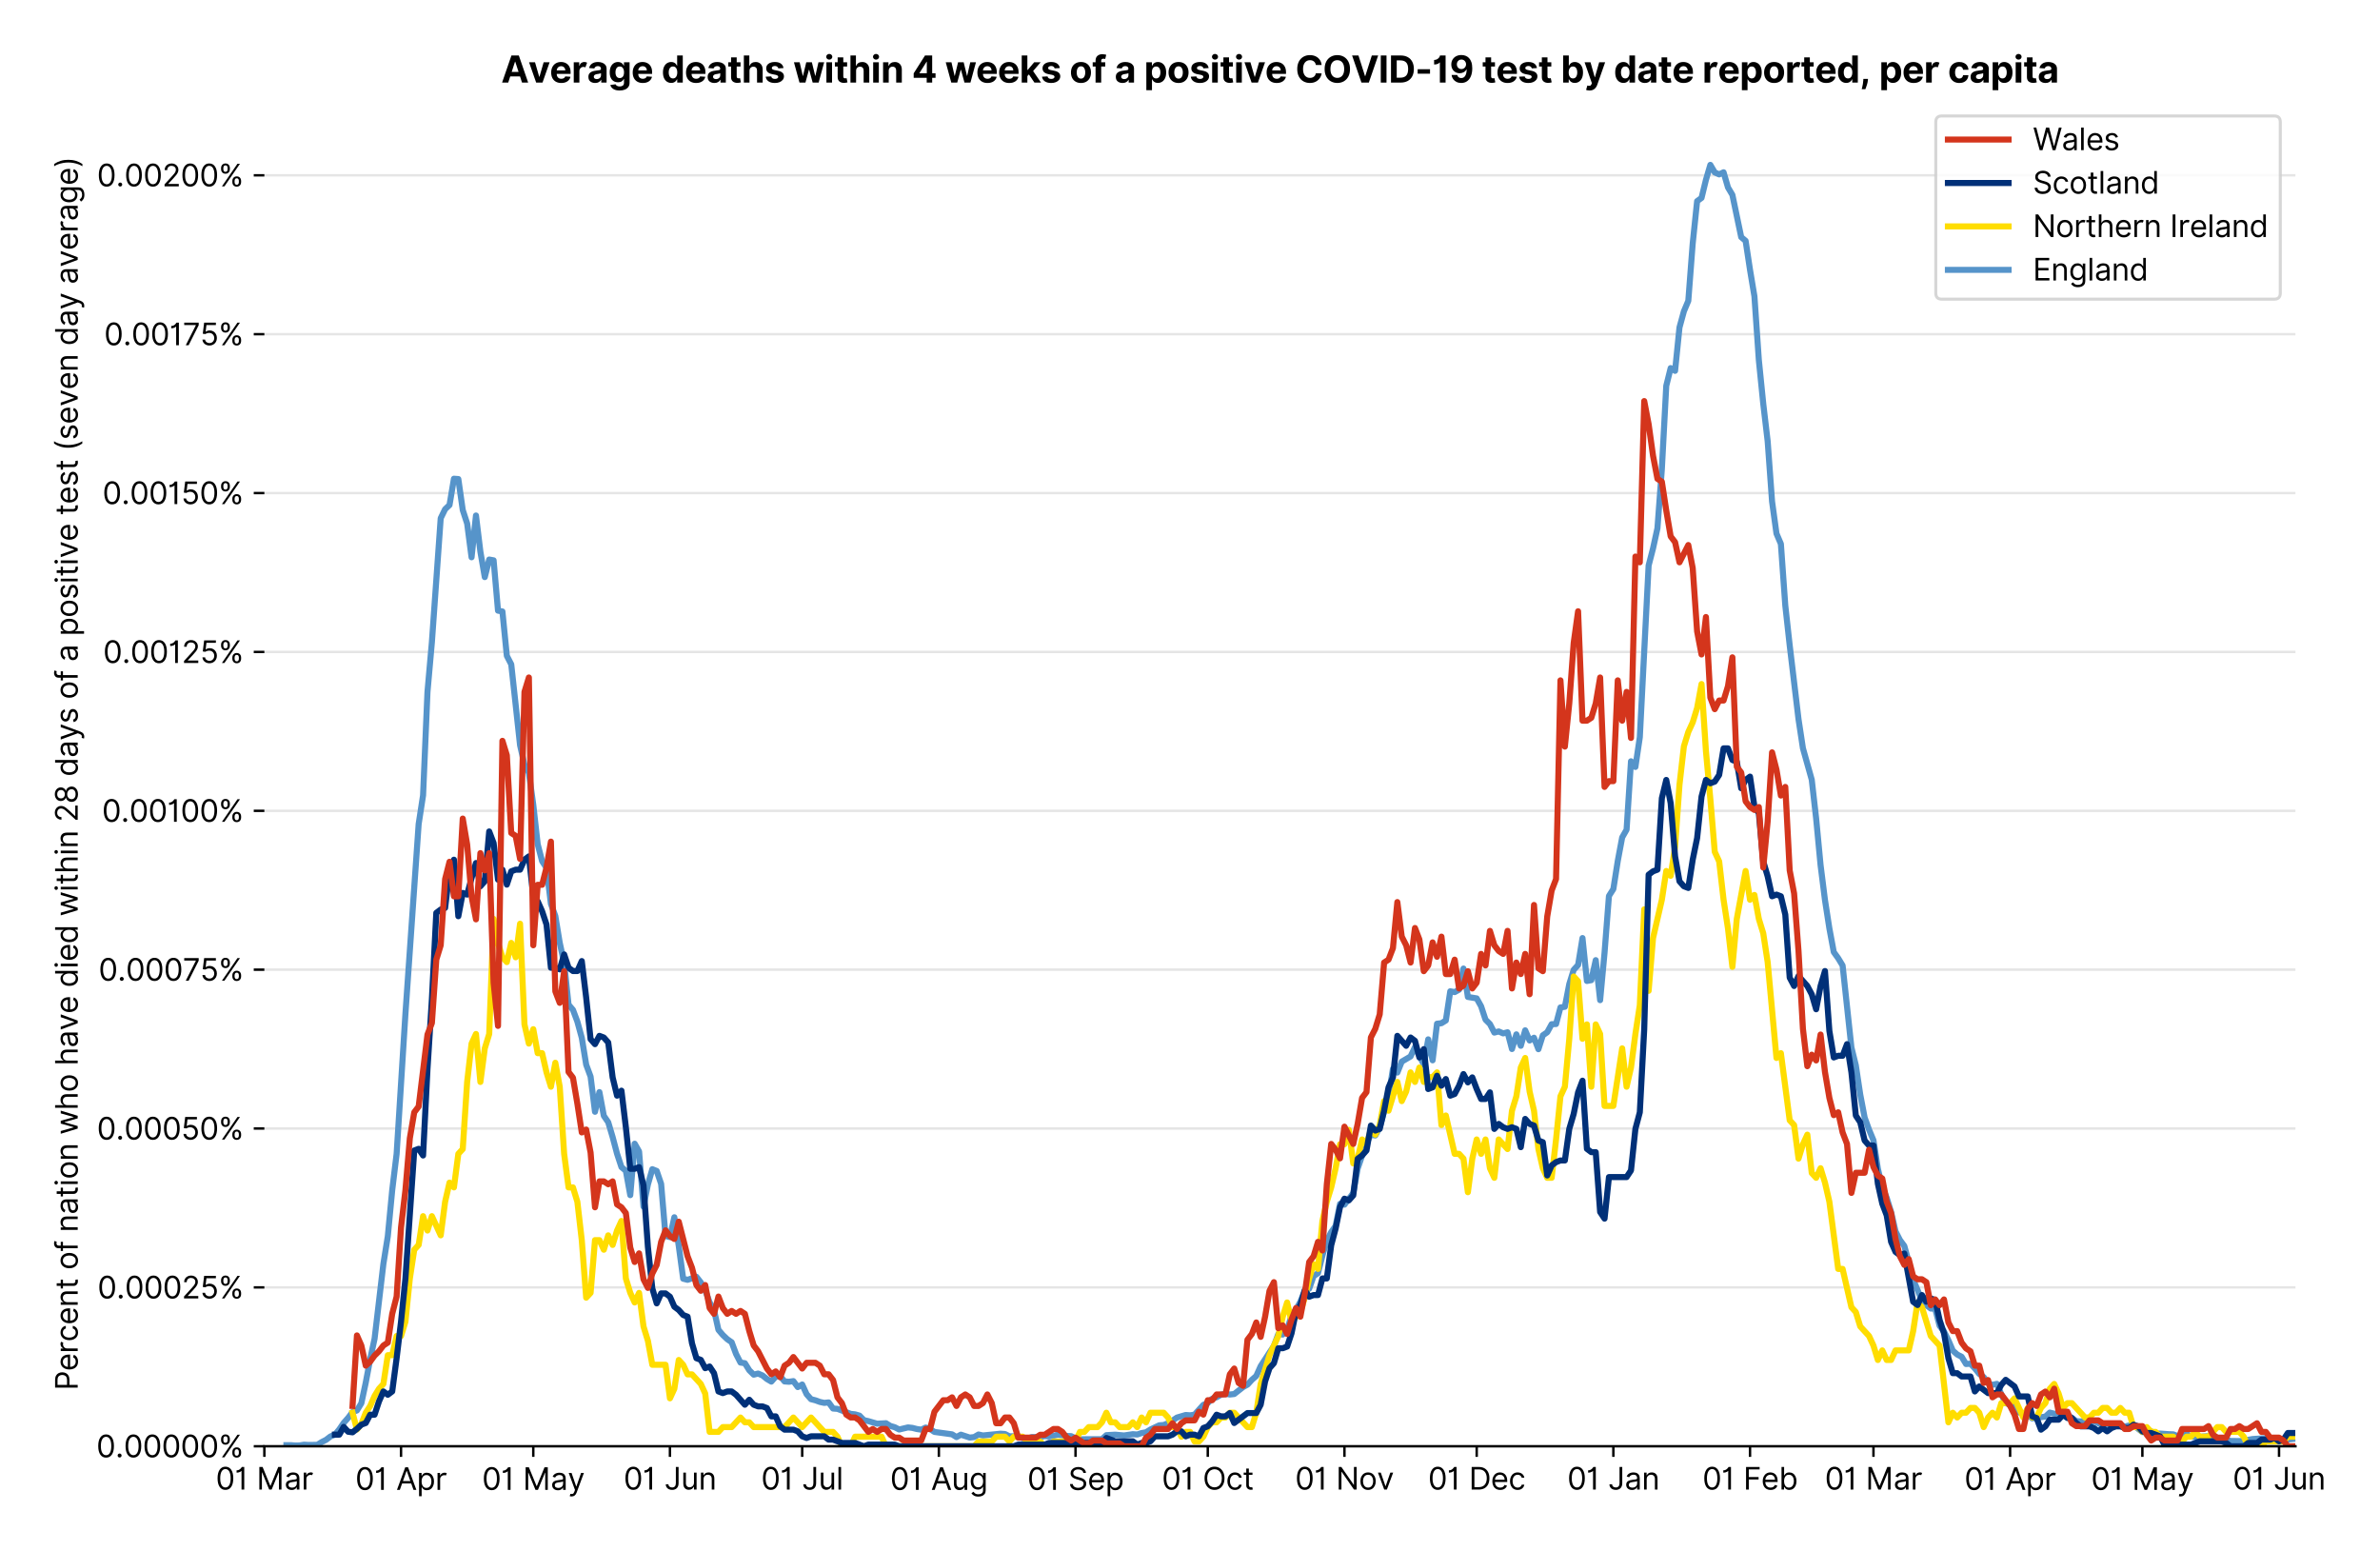 <?xml version="1.0" encoding="utf-8" standalone="no"?>
<!DOCTYPE svg PUBLIC "-//W3C//DTD SVG 1.1//EN"
  "http://www.w3.org/Graphics/SVG/1.1/DTD/svg11.dtd">
<svg version="1.1" viewBox="0 0 784.63 511.276" xmlns="http://www.w3.org/2000/svg" xmlns:xlink="http://www.w3.org/1999/xlink">
 <defs>
  <style type="text/css">*{stroke-linecap:butt;stroke-linejoin:round;}</style>
 </defs>
 <g id="figure_1">
  <g id="patch_1">
   <path d="M 0 511.276 
L 784.63 511.276 
L 784.63 0 
L 0 0 
z
" style="fill:#ffffff;"/>
  </g>
  <g id="axes_1">
   <g id="patch_2">
    <path d="M 87.155 476.745 
L 756.755 476.745 
L 756.755 33.225 
L 87.155 33.225 
z
" style="fill:#ffffff;"/>
   </g>
   <g id="matplotlib.axis_1">
    <g id="xtick_1">
     <g id="line2d_1">
      <defs>
       <path d="M 0 0 
L 0 3.5 
" id="m3a4048d76c" style="stroke:#000000;stroke-width:0.8;"/>
      </defs>
      <g>
       <use style="stroke:#000000;stroke-width:0.8;" x="87.155" xlink:href="#m3a4048d76c" y="476.745"/>
      </g>
     </g>
     <g id="text_1">
      <!-- 01 Mar -->
      <g transform="translate(71.118 491.018)scale(0.1 -0.1)">
       <defs>
        <path d="M 2000 -64 
Q 1230 -64 806 561 
Q 382 1186 382 2327 
Q 382 3459 809 4088 
Q 1236 4718 2000 4718 
Q 2764 4718 3191 4088 
Q 3618 3459 3618 2327 
Q 3618 1186 3194 561 
Q 2771 -64 2000 -64 
z
M 2000 436 
Q 2509 436 2791 927 
Q 3073 1418 3073 2327 
Q 3073 3234 2789 3730 
Q 2505 4227 2000 4227 
Q 1496 4227 1211 3730 
Q 927 3234 927 2327 
Q 927 1418 1210 927 
Q 1493 436 2000 436 
z
" id="Inter-Regular-30" transform="scale(0.016)"/>
        <path d="M 1973 4655 
L 1973 0 
L 1409 0 
L 1409 3836 
L 1373 3836 
Q 1341 3773 1209 3692 
Q 1077 3611 868 3551 
Q 659 3491 391 3491 
L 391 3964 
Q 661 3964 859 4061 
Q 1057 4159 1190 4291 
Q 1323 4423 1392 4529 
Q 1461 4636 1473 4655 
L 1973 4655 
z
" id="Inter-Regular-31" transform="scale(0.016)"/>
        <path id="Inter-Regular-20" transform="scale(0.016)"/>
        <path d="M 564 4655 
L 1236 4655 
L 2818 791 
L 2873 791 
L 4455 4655 
L 5127 4655 
L 5127 0 
L 4600 0 
L 4600 3536 
L 4555 3536 
L 3100 0 
L 2591 0 
L 1136 3536 
L 1091 3536 
L 1091 0 
L 564 0 
L 564 4655 
z
" id="Inter-Regular-4d" transform="scale(0.016)"/>
        <path d="M 1518 -82 
Q 1186 -82 916 44 
Q 646 170 486 410 
Q 327 650 327 991 
Q 327 1291 445 1478 
Q 564 1666 761 1773 
Q 959 1880 1199 1933 
Q 1439 1986 1682 2018 
Q 2000 2059 2199 2080 
Q 2398 2102 2490 2154 
Q 2582 2207 2582 2336 
L 2582 2355 
Q 2582 2691 2399 2877 
Q 2216 3064 1846 3064 
Q 1461 3064 1243 2895 
Q 1025 2727 936 2536 
L 427 2718 
Q 564 3036 792 3214 
Q 1021 3393 1292 3464 
Q 1564 3536 1827 3536 
Q 1996 3536 2215 3496 
Q 2434 3457 2640 3334 
Q 2846 3211 2982 2963 
Q 3118 2716 3118 2300 
L 3118 0 
L 2582 0 
L 2582 473 
L 2555 473 
Q 2500 359 2373 229 
Q 2246 100 2034 9 
Q 1823 -82 1518 -82 
z
M 1600 400 
Q 1918 400 2137 525 
Q 2357 650 2469 847 
Q 2582 1045 2582 1264 
L 2582 1755 
Q 2548 1714 2433 1681 
Q 2318 1648 2169 1624 
Q 2021 1600 1881 1583 
Q 1741 1566 1655 1555 
Q 1446 1527 1265 1467 
Q 1084 1407 974 1287 
Q 864 1168 864 964 
Q 864 684 1072 542 
Q 1280 400 1600 400 
z
" id="Inter-Regular-61" transform="scale(0.016)"/>
        <path d="M 491 0 
L 491 3491 
L 1009 3491 
L 1009 2964 
L 1046 2964 
Q 1139 3223 1389 3384 
Q 1639 3545 1955 3545 
Q 2100 3545 2209 3511 
Q 2318 3477 2400 3418 
L 2218 2964 
Q 2161 2993 2085 3010 
Q 2009 3027 1909 3027 
Q 1527 3027 1277 2794 
Q 1027 2561 1027 2209 
L 1027 0 
L 491 0 
z
" id="Inter-Regular-72" transform="scale(0.016)"/>
       </defs>
       <use xlink:href="#Inter-Regular-30"/>
       <use x="62.5" xlink:href="#Inter-Regular-31"/>
       <use x="106.676" xlink:href="#Inter-Regular-20"/>
       <use x="134.801" xlink:href="#Inter-Regular-4d"/>
       <use x="225.994" xlink:href="#Inter-Regular-61"/>
       <use x="282.386" xlink:href="#Inter-Regular-72"/>
      </g>
     </g>
    </g>
    <g id="xtick_2">
     <g id="line2d_2">
      <g>
       <use style="stroke:#000000;stroke-width:0.8;" x="132.209" xlink:href="#m3a4048d76c" y="476.745"/>
      </g>
     </g>
     <g id="text_2">
      <!-- 01 Apr -->
      <g transform="translate(117.124 491.117)scale(0.1 -0.1)">
       <defs>
        <path d="M 755 0 
L 164 0 
L 1873 4655 
L 2455 4655 
L 4164 0 
L 3573 0 
L 3105 1318 
L 1223 1318 
L 755 0 
z
M 1400 1818 
L 2927 1818 
L 2182 3918 
L 2146 3918 
L 1400 1818 
z
" id="Inter-Regular-41" transform="scale(0.016)"/>
        <path d="M 491 -1309 
L 491 3491 
L 1009 3491 
L 1009 2936 
L 1073 2936 
Q 1132 3027 1237 3169 
Q 1343 3311 1542 3423 
Q 1741 3536 2082 3536 
Q 2523 3536 2859 3315 
Q 3196 3095 3384 2690 
Q 3573 2286 3573 1736 
Q 3573 1182 3384 776 
Q 3196 370 2861 148 
Q 2527 -73 2091 -73 
Q 1755 -73 1552 39 
Q 1350 152 1241 296 
Q 1132 441 1073 536 
L 1027 536 
L 1027 -1309 
L 491 -1309 
z
M 1018 1745 
Q 1018 1152 1276 780 
Q 1534 409 2018 409 
Q 2355 409 2581 587 
Q 2807 766 2921 1069 
Q 3036 1373 3036 1745 
Q 3036 2114 2923 2410 
Q 2811 2707 2585 2881 
Q 2359 3055 2018 3055 
Q 1527 3055 1272 2693 
Q 1018 2332 1018 1745 
z
" id="Inter-Regular-70" transform="scale(0.016)"/>
       </defs>
       <use xlink:href="#Inter-Regular-30"/>
       <use x="62.5" xlink:href="#Inter-Regular-31"/>
       <use x="106.676" xlink:href="#Inter-Regular-20"/>
       <use x="134.801" xlink:href="#Inter-Regular-41"/>
       <use x="202.415" xlink:href="#Inter-Regular-70"/>
       <use x="263.352" xlink:href="#Inter-Regular-72"/>
      </g>
     </g>
    </g>
    <g id="xtick_3">
     <g id="line2d_3">
      <g>
       <use style="stroke:#000000;stroke-width:0.8;" x="175.81" xlink:href="#m3a4048d76c" y="476.745"/>
      </g>
     </g>
     <g id="text_3">
      <!-- 01 May -->
      <g transform="translate(158.907 491.117)scale(0.1 -0.1)">
       <defs>
        <path d="M 818 -1355 
Q 682 -1355 575 -1333 
Q 468 -1311 427 -1291 
L 564 -818 
Q 857 -893 1053 -814 
Q 1250 -736 1391 -345 
L 1509 -18 
L 218 3491 
L 800 3491 
L 1764 709 
L 1800 709 
L 2764 3491 
L 3346 3491 
L 1846 -564 
Q 1550 -1355 818 -1355 
z
" id="Inter-Regular-79" transform="scale(0.016)"/>
       </defs>
       <use xlink:href="#Inter-Regular-30"/>
       <use x="62.5" xlink:href="#Inter-Regular-31"/>
       <use x="106.676" xlink:href="#Inter-Regular-20"/>
       <use x="134.801" xlink:href="#Inter-Regular-4d"/>
       <use x="225.994" xlink:href="#Inter-Regular-61"/>
       <use x="282.386" xlink:href="#Inter-Regular-79"/>
      </g>
     </g>
    </g>
    <g id="xtick_4">
     <g id="line2d_4">
      <g>
       <use style="stroke:#000000;stroke-width:0.8;" x="220.865" xlink:href="#m3a4048d76c" y="476.745"/>
      </g>
     </g>
     <g id="text_4">
      <!-- 01 Jun -->
      <g transform="translate(205.58 491.018)scale(0.1 -0.1)">
       <defs>
        <path d="M 2346 4655 
L 2909 4655 
L 2909 1327 
Q 2909 657 2549 296 
Q 2189 -64 1582 -64 
Q 1200 -64 902 76 
Q 605 216 434 475 
Q 264 734 264 1091 
L 818 1091 
Q 818 795 1034 615 
Q 1250 436 1582 436 
Q 1948 436 2147 664 
Q 2346 893 2346 1327 
L 2346 4655 
z
" id="Inter-Regular-4a" transform="scale(0.016)"/>
        <path d="M 2691 1427 
L 2691 3491 
L 3227 3491 
L 3227 0 
L 2691 0 
L 2691 591 
L 2655 591 
Q 2532 325 2273 140 
Q 2014 -45 1618 -45 
Q 1127 -45 809 280 
Q 491 605 491 1273 
L 491 3491 
L 1027 3491 
L 1027 1309 
Q 1027 927 1242 700 
Q 1457 473 1791 473 
Q 1991 473 2199 575 
Q 2407 677 2549 888 
Q 2691 1100 2691 1427 
z
" id="Inter-Regular-75" transform="scale(0.016)"/>
        <path d="M 1027 2100 
L 1027 0 
L 491 0 
L 491 3491 
L 1009 3491 
L 1009 2945 
L 1055 2945 
Q 1177 3211 1427 3373 
Q 1677 3536 2073 3536 
Q 2602 3536 2928 3211 
Q 3255 2886 3255 2218 
L 3255 0 
L 2718 0 
L 2718 2182 
Q 2718 2593 2504 2824 
Q 2291 3055 1918 3055 
Q 1534 3055 1280 2806 
Q 1027 2557 1027 2100 
z
" id="Inter-Regular-6e" transform="scale(0.016)"/>
       </defs>
       <use xlink:href="#Inter-Regular-30"/>
       <use x="62.5" xlink:href="#Inter-Regular-31"/>
       <use x="106.676" xlink:href="#Inter-Regular-20"/>
       <use x="134.801" xlink:href="#Inter-Regular-4a"/>
       <use x="189.063" xlink:href="#Inter-Regular-75"/>
       <use x="247.159" xlink:href="#Inter-Regular-6e"/>
      </g>
     </g>
    </g>
    <g id="xtick_5">
     <g id="line2d_5">
      <g>
       <use style="stroke:#000000;stroke-width:0.8;" x="264.466" xlink:href="#m3a4048d76c" y="476.745"/>
      </g>
     </g>
     <g id="text_5">
      <!-- 01 Jul -->
      <g transform="translate(250.922 491.018)scale(0.1 -0.1)">
       <defs>
        <path d="M 1027 4655 
L 1027 0 
L 491 0 
L 491 4655 
L 1027 4655 
z
" id="Inter-Regular-6c" transform="scale(0.016)"/>
       </defs>
       <use xlink:href="#Inter-Regular-30"/>
       <use x="62.5" xlink:href="#Inter-Regular-31"/>
       <use x="106.676" xlink:href="#Inter-Regular-20"/>
       <use x="134.801" xlink:href="#Inter-Regular-4a"/>
       <use x="189.063" xlink:href="#Inter-Regular-75"/>
       <use x="247.159" xlink:href="#Inter-Regular-6c"/>
      </g>
     </g>
    </g>
    <g id="xtick_6">
     <g id="line2d_6">
      <g>
       <use style="stroke:#000000;stroke-width:0.8;" x="309.521" xlink:href="#m3a4048d76c" y="476.745"/>
      </g>
     </g>
     <g id="text_6">
      <!-- 01 Aug -->
      <g transform="translate(293.449 491.117)scale(0.1 -0.1)">
       <defs>
        <path d="M 1900 -1382 
Q 1316 -1382 976 -1169 
Q 636 -957 473 -682 
L 900 -382 
Q 973 -477 1084 -601 
Q 1196 -725 1390 -817 
Q 1584 -909 1900 -909 
Q 2323 -909 2598 -704 
Q 2873 -500 2873 -64 
L 2873 645 
L 2827 645 
Q 2768 550 2660 410 
Q 2552 270 2351 162 
Q 2150 55 1809 55 
Q 1386 55 1051 255 
Q 716 455 521 836 
Q 327 1218 327 1764 
Q 327 2300 516 2699 
Q 705 3098 1041 3317 
Q 1377 3536 1818 3536 
Q 2159 3536 2360 3423 
Q 2561 3311 2669 3169 
Q 2777 3027 2836 2936 
L 2891 2936 
L 2891 3491 
L 3409 3491 
L 3409 -100 
Q 3409 -550 3205 -833 
Q 3002 -1116 2660 -1249 
Q 2318 -1382 1900 -1382 
z
M 1882 536 
Q 2366 536 2624 864 
Q 2882 1193 2882 1773 
Q 2882 2339 2627 2697 
Q 2373 3055 1882 3055 
Q 1541 3055 1315 2882 
Q 1089 2709 976 2418 
Q 864 2127 864 1773 
Q 864 1227 1120 881 
Q 1377 536 1882 536 
z
" id="Inter-Regular-67" transform="scale(0.016)"/>
       </defs>
       <use xlink:href="#Inter-Regular-30"/>
       <use x="62.5" xlink:href="#Inter-Regular-31"/>
       <use x="106.676" xlink:href="#Inter-Regular-20"/>
       <use x="134.801" xlink:href="#Inter-Regular-41"/>
       <use x="202.415" xlink:href="#Inter-Regular-75"/>
       <use x="260.511" xlink:href="#Inter-Regular-67"/>
      </g>
     </g>
    </g>
    <g id="xtick_7">
     <g id="line2d_7">
      <g>
       <use style="stroke:#000000;stroke-width:0.8;" x="354.575" xlink:href="#m3a4048d76c" y="476.745"/>
      </g>
     </g>
     <g id="text_7">
      <!-- 01 Sep -->
      <g transform="translate(338.688 491.117)scale(0.1 -0.1)">
       <defs>
        <path d="M 3109 3491 
Q 3068 3836 2777 4027 
Q 2486 4218 2064 4218 
Q 1600 4218 1318 3999 
Q 1036 3780 1036 3445 
Q 1036 3195 1189 3042 
Q 1343 2889 1553 2803 
Q 1764 2718 1936 2673 
L 2409 2545 
Q 2591 2498 2815 2414 
Q 3039 2330 3244 2185 
Q 3450 2041 3584 1816 
Q 3718 1591 3718 1264 
Q 3718 886 3521 581 
Q 3325 277 2949 97 
Q 2573 -82 2036 -82 
Q 1286 -82 845 272 
Q 405 627 364 1200 
L 946 1200 
Q 968 936 1124 764 
Q 1280 593 1519 510 
Q 1759 427 2036 427 
Q 2359 427 2616 533 
Q 2873 639 3023 828 
Q 3173 1018 3173 1273 
Q 3173 1505 3043 1650 
Q 2914 1795 2702 1886 
Q 2491 1977 2246 2045 
L 1673 2209 
Q 1127 2366 809 2657 
Q 491 2948 491 3418 
Q 491 3809 703 4101 
Q 916 4393 1276 4555 
Q 1636 4718 2082 4718 
Q 2532 4718 2882 4558 
Q 3232 4398 3437 4120 
Q 3643 3843 3655 3491 
L 3109 3491 
z
" id="Inter-Regular-53" transform="scale(0.016)"/>
        <path d="M 1955 -73 
Q 1450 -73 1085 151 
Q 721 375 524 778 
Q 327 1182 327 1718 
Q 327 2255 524 2665 
Q 721 3075 1074 3305 
Q 1427 3536 1900 3536 
Q 2173 3536 2439 3445 
Q 2705 3355 2923 3151 
Q 3141 2948 3270 2614 
Q 3400 2280 3400 1791 
L 3400 1564 
L 866 1564 
Q 884 1005 1183 707 
Q 1482 409 1955 409 
Q 2271 409 2498 545 
Q 2725 682 2827 955 
L 3346 809 
Q 3223 414 2854 170 
Q 2486 -73 1955 -73 
z
M 866 2027 
L 2855 2027 
Q 2855 2470 2595 2762 
Q 2336 3055 1900 3055 
Q 1593 3055 1368 2911 
Q 1143 2768 1013 2533 
Q 884 2298 866 2027 
z
" id="Inter-Regular-65" transform="scale(0.016)"/>
       </defs>
       <use xlink:href="#Inter-Regular-30"/>
       <use x="62.5" xlink:href="#Inter-Regular-31"/>
       <use x="106.676" xlink:href="#Inter-Regular-20"/>
       <use x="134.801" xlink:href="#Inter-Regular-53"/>
       <use x="198.58" xlink:href="#Inter-Regular-65"/>
       <use x="256.818" xlink:href="#Inter-Regular-70"/>
      </g>
     </g>
    </g>
    <g id="xtick_8">
     <g id="line2d_8">
      <g>
       <use style="stroke:#000000;stroke-width:0.8;" x="398.176" xlink:href="#m3a4048d76c" y="476.745"/>
      </g>
     </g>
     <g id="text_8">
      <!-- 01 Oct -->
      <g transform="translate(383.02 491.018)scale(0.1 -0.1)">
       <defs>
        <path d="M 4491 2327 
Q 4491 1591 4225 1054 
Q 3959 518 3495 227 
Q 3032 -64 2436 -64 
Q 1841 -64 1377 227 
Q 914 518 648 1054 
Q 382 1591 382 2327 
Q 382 3064 648 3600 
Q 914 4136 1377 4427 
Q 1841 4718 2436 4718 
Q 3032 4718 3495 4427 
Q 3959 4136 4225 3600 
Q 4491 3064 4491 2327 
z
M 3946 2327 
Q 3946 2932 3744 3348 
Q 3543 3764 3201 3977 
Q 2859 4191 2436 4191 
Q 2014 4191 1672 3977 
Q 1330 3764 1128 3348 
Q 927 2932 927 2327 
Q 927 1723 1128 1307 
Q 1330 891 1672 677 
Q 2014 464 2436 464 
Q 2859 464 3201 677 
Q 3543 891 3744 1307 
Q 3946 1723 3946 2327 
z
" id="Inter-Regular-4f" transform="scale(0.016)"/>
        <path d="M 1909 -73 
Q 1418 -73 1063 159 
Q 709 391 518 798 
Q 327 1205 327 1727 
Q 327 2259 524 2667 
Q 721 3075 1074 3305 
Q 1427 3536 1900 3536 
Q 2268 3536 2563 3400 
Q 2859 3264 3047 3018 
Q 3236 2773 3282 2445 
L 2746 2445 
Q 2684 2684 2474 2869 
Q 2264 3055 1909 3055 
Q 1439 3055 1151 2697 
Q 864 2339 864 1745 
Q 864 1139 1148 774 
Q 1432 409 1909 409 
Q 2223 409 2447 570 
Q 2671 732 2746 1018 
L 3282 1018 
Q 3236 709 3058 462 
Q 2880 216 2588 71 
Q 2296 -73 1909 -73 
z
" id="Inter-Regular-63" transform="scale(0.016)"/>
        <path d="M 2009 3491 
L 2009 3036 
L 1264 3036 
L 1264 1000 
Q 1264 773 1331 660 
Q 1398 548 1503 510 
Q 1609 473 1727 473 
Q 1816 473 1873 483 
Q 1930 493 1964 500 
L 2073 18 
Q 2018 -2 1920 -23 
Q 1823 -45 1673 -45 
Q 1446 -45 1228 52 
Q 1011 150 869 350 
Q 727 550 727 855 
L 727 3036 
L 200 3036 
L 200 3491 
L 727 3491 
L 727 4327 
L 1264 4327 
L 1264 3491 
L 2009 3491 
z
" id="Inter-Regular-74" transform="scale(0.016)"/>
       </defs>
       <use xlink:href="#Inter-Regular-30"/>
       <use x="62.5" xlink:href="#Inter-Regular-31"/>
       <use x="106.676" xlink:href="#Inter-Regular-20"/>
       <use x="134.801" xlink:href="#Inter-Regular-4f"/>
       <use x="210.938" xlink:href="#Inter-Regular-63"/>
       <use x="266.761" xlink:href="#Inter-Regular-74"/>
      </g>
     </g>
    </g>
    <g id="xtick_9">
     <g id="line2d_9">
      <g>
       <use style="stroke:#000000;stroke-width:0.8;" x="443.231" xlink:href="#m3a4048d76c" y="476.745"/>
      </g>
     </g>
     <g id="text_9">
      <!-- 01 Nov -->
      <g transform="translate(426.96 491.018)scale(0.1 -0.1)">
       <defs>
        <path d="M 4255 4655 
L 4255 0 
L 3709 0 
L 1173 3655 
L 1127 3655 
L 1127 0 
L 564 0 
L 564 4655 
L 1109 4655 
L 3655 991 
L 3700 991 
L 3700 4655 
L 4255 4655 
z
" id="Inter-Regular-4e" transform="scale(0.016)"/>
        <path d="M 1909 -73 
Q 1436 -73 1080 152 
Q 725 377 526 781 
Q 327 1186 327 1727 
Q 327 2273 526 2679 
Q 725 3086 1080 3311 
Q 1436 3536 1909 3536 
Q 2382 3536 2737 3311 
Q 3093 3086 3292 2679 
Q 3491 2273 3491 1727 
Q 3491 1186 3292 781 
Q 3093 377 2737 152 
Q 2382 -73 1909 -73 
z
M 1909 409 
Q 2268 409 2500 593 
Q 2732 777 2843 1077 
Q 2955 1377 2955 1727 
Q 2955 2077 2843 2379 
Q 2732 2682 2500 2868 
Q 2268 3055 1909 3055 
Q 1550 3055 1318 2868 
Q 1086 2682 975 2379 
Q 864 2077 864 1727 
Q 864 1377 975 1077 
Q 1086 777 1318 593 
Q 1550 409 1909 409 
z
" id="Inter-Regular-6f" transform="scale(0.016)"/>
        <path d="M 3346 3491 
L 2055 0 
L 1509 0 
L 218 3491 
L 800 3491 
L 1764 709 
L 1800 709 
L 2764 3491 
L 3346 3491 
z
" id="Inter-Regular-76" transform="scale(0.016)"/>
       </defs>
       <use xlink:href="#Inter-Regular-30"/>
       <use x="62.5" xlink:href="#Inter-Regular-31"/>
       <use x="106.676" xlink:href="#Inter-Regular-20"/>
       <use x="134.801" xlink:href="#Inter-Regular-4e"/>
       <use x="210.085" xlink:href="#Inter-Regular-6f"/>
       <use x="269.744" xlink:href="#Inter-Regular-76"/>
      </g>
     </g>
    </g>
    <g id="xtick_10">
     <g id="line2d_10">
      <g>
       <use style="stroke:#000000;stroke-width:0.8;" x="486.832" xlink:href="#m3a4048d76c" y="476.745"/>
      </g>
     </g>
     <g id="text_10">
      <!-- 01 Dec -->
      <g transform="translate(470.795 491.018)scale(0.1 -0.1)">
       <defs>
        <path d="M 2000 0 
L 564 0 
L 564 4655 
L 2064 4655 
Q 2741 4655 3223 4376 
Q 3705 4098 3961 3578 
Q 4218 3059 4218 2336 
Q 4218 1609 3959 1085 
Q 3700 561 3204 280 
Q 2709 0 2000 0 
z
M 1127 500 
L 1964 500 
Q 2830 500 3251 992 
Q 3673 1484 3673 2336 
Q 3673 3182 3259 3668 
Q 2846 4155 2027 4155 
L 1127 4155 
L 1127 500 
z
" id="Inter-Regular-44" transform="scale(0.016)"/>
       </defs>
       <use xlink:href="#Inter-Regular-30"/>
       <use x="62.5" xlink:href="#Inter-Regular-31"/>
       <use x="106.676" xlink:href="#Inter-Regular-20"/>
       <use x="134.801" xlink:href="#Inter-Regular-44"/>
       <use x="206.676" xlink:href="#Inter-Regular-65"/>
       <use x="264.915" xlink:href="#Inter-Regular-63"/>
      </g>
     </g>
    </g>
    <g id="xtick_11">
     <g id="line2d_11">
      <g>
       <use style="stroke:#000000;stroke-width:0.8;" x="531.886" xlink:href="#m3a4048d76c" y="476.745"/>
      </g>
     </g>
     <g id="text_11">
      <!-- 01 Jan -->
      <g transform="translate(516.687 491.018)scale(0.1 -0.1)">
       <use xlink:href="#Inter-Regular-30"/>
       <use x="62.5" xlink:href="#Inter-Regular-31"/>
       <use x="106.676" xlink:href="#Inter-Regular-20"/>
       <use x="134.801" xlink:href="#Inter-Regular-4a"/>
       <use x="189.063" xlink:href="#Inter-Regular-61"/>
       <use x="245.455" xlink:href="#Inter-Regular-6e"/>
      </g>
     </g>
    </g>
    <g id="xtick_12">
     <g id="line2d_12">
      <g>
       <use style="stroke:#000000;stroke-width:0.8;" x="576.941" xlink:href="#m3a4048d76c" y="476.745"/>
      </g>
     </g>
     <g id="text_12">
      <!-- 01 Feb -->
      <g transform="translate(561.252 491.018)scale(0.1 -0.1)">
       <defs>
        <path d="M 564 0 
L 564 4655 
L 3355 4655 
L 3355 4155 
L 1127 4155 
L 1127 2582 
L 3146 2582 
L 3146 2082 
L 1127 2082 
L 1127 0 
L 564 0 
z
" id="Inter-Regular-46" transform="scale(0.016)"/>
        <path d="M 564 0 
L 564 4655 
L 1100 4655 
L 1100 2936 
L 1146 2936 
Q 1205 3027 1310 3169 
Q 1416 3311 1615 3423 
Q 1814 3536 2155 3536 
Q 2596 3536 2932 3315 
Q 3268 3095 3457 2690 
Q 3646 2286 3646 1736 
Q 3646 1182 3457 776 
Q 3268 370 2934 148 
Q 2600 -73 2164 -73 
Q 1827 -73 1625 39 
Q 1423 152 1314 296 
Q 1205 441 1146 536 
L 1082 536 
L 1082 0 
L 564 0 
z
M 1091 1745 
Q 1091 1152 1349 780 
Q 1607 409 2091 409 
Q 2427 409 2653 587 
Q 2880 766 2994 1069 
Q 3109 1373 3109 1745 
Q 3109 2114 2996 2410 
Q 2884 2707 2658 2881 
Q 2432 3055 2091 3055 
Q 1600 3055 1345 2693 
Q 1091 2332 1091 1745 
z
" id="Inter-Regular-62" transform="scale(0.016)"/>
       </defs>
       <use xlink:href="#Inter-Regular-30"/>
       <use x="62.5" xlink:href="#Inter-Regular-31"/>
       <use x="106.676" xlink:href="#Inter-Regular-20"/>
       <use x="134.801" xlink:href="#Inter-Regular-46"/>
       <use x="193.466" xlink:href="#Inter-Regular-65"/>
       <use x="251.705" xlink:href="#Inter-Regular-62"/>
      </g>
     </g>
    </g>
    <g id="xtick_13">
     <g id="line2d_13">
      <g>
       <use style="stroke:#000000;stroke-width:0.8;" x="617.635" xlink:href="#m3a4048d76c" y="476.745"/>
      </g>
     </g>
     <g id="text_13">
      <!-- 01 Mar -->
      <g transform="translate(601.599 491.018)scale(0.1 -0.1)">
       <use xlink:href="#Inter-Regular-30"/>
       <use x="62.5" xlink:href="#Inter-Regular-31"/>
       <use x="106.676" xlink:href="#Inter-Regular-20"/>
       <use x="134.801" xlink:href="#Inter-Regular-4d"/>
       <use x="225.994" xlink:href="#Inter-Regular-61"/>
       <use x="282.386" xlink:href="#Inter-Regular-72"/>
      </g>
     </g>
    </g>
    <g id="xtick_14">
     <g id="line2d_14">
      <g>
       <use style="stroke:#000000;stroke-width:0.8;" x="662.69" xlink:href="#m3a4048d76c" y="476.745"/>
      </g>
     </g>
     <g id="text_14">
      <!-- 01 Apr -->
      <g transform="translate(647.605 491.117)scale(0.1 -0.1)">
       <use xlink:href="#Inter-Regular-30"/>
       <use x="62.5" xlink:href="#Inter-Regular-31"/>
       <use x="106.676" xlink:href="#Inter-Regular-20"/>
       <use x="134.801" xlink:href="#Inter-Regular-41"/>
       <use x="202.415" xlink:href="#Inter-Regular-70"/>
       <use x="263.352" xlink:href="#Inter-Regular-72"/>
      </g>
     </g>
    </g>
    <g id="xtick_15">
     <g id="line2d_15">
      <g>
       <use style="stroke:#000000;stroke-width:0.8;" x="706.291" xlink:href="#m3a4048d76c" y="476.745"/>
      </g>
     </g>
     <g id="text_15">
      <!-- 01 May -->
      <g transform="translate(689.388 491.117)scale(0.1 -0.1)">
       <use xlink:href="#Inter-Regular-30"/>
       <use x="62.5" xlink:href="#Inter-Regular-31"/>
       <use x="106.676" xlink:href="#Inter-Regular-20"/>
       <use x="134.801" xlink:href="#Inter-Regular-4d"/>
       <use x="225.994" xlink:href="#Inter-Regular-61"/>
       <use x="282.386" xlink:href="#Inter-Regular-79"/>
      </g>
     </g>
    </g>
    <g id="xtick_16">
     <g id="line2d_16">
      <g>
       <use style="stroke:#000000;stroke-width:0.8;" x="751.345" xlink:href="#m3a4048d76c" y="476.745"/>
      </g>
     </g>
     <g id="text_16">
      <!-- 01 Jun -->
      <g transform="translate(736.061 491.018)scale(0.1 -0.1)">
       <use xlink:href="#Inter-Regular-30"/>
       <use x="62.5" xlink:href="#Inter-Regular-31"/>
       <use x="106.676" xlink:href="#Inter-Regular-20"/>
       <use x="134.801" xlink:href="#Inter-Regular-4a"/>
       <use x="189.063" xlink:href="#Inter-Regular-75"/>
       <use x="247.159" xlink:href="#Inter-Regular-6e"/>
      </g>
     </g>
    </g>
   </g>
   <g id="matplotlib.axis_2">
    <g id="ytick_1">
     <g id="line2d_17">
      <path clip-path="url(#p18385b20ea)" d="M 87.155 476.745 
L 756.755 476.745 
" style="fill:none;stroke:#e5e5e5;stroke-linecap:square;stroke-width:0.8;"/>
     </g>
     <g id="line2d_18">
      <defs>
       <path d="M 0 0 
L -3.5 0 
" id="m898e7c5ce1" style="stroke:#000000;stroke-width:0.8;"/>
      </defs>
      <g>
       <use style="stroke:#000000;stroke-width:0.8;" x="87.155" xlink:href="#m898e7c5ce1" y="476.745"/>
      </g>
     </g>
     <g id="text_17">
      <!-- 0.00000% -->
      <g transform="translate(31.773 480.382)scale(0.1 -0.1)">
       <defs>
        <path d="M 882 -36 
Q 714 -36 593 84 
Q 473 205 473 373 
Q 473 541 593 661 
Q 714 782 882 782 
Q 1050 782 1170 661 
Q 1291 541 1291 373 
Q 1291 205 1170 84 
Q 1050 -36 882 -36 
z
" id="Inter-Regular-2e" transform="scale(0.016)"/>
        <path d="M 2855 873 
L 2855 1118 
Q 2855 1373 2960 1585 
Q 3066 1798 3269 1926 
Q 3473 2055 3764 2055 
Q 4059 2055 4259 1926 
Q 4459 1798 4561 1585 
Q 4664 1373 4664 1118 
L 4664 873 
Q 4664 618 4560 405 
Q 4457 193 4256 64 
Q 4055 -64 3764 -64 
Q 3468 -64 3266 64 
Q 3064 193 2959 405 
Q 2855 618 2855 873 
z
M 536 3536 
L 536 3782 
Q 536 4036 642 4248 
Q 748 4461 951 4589 
Q 1155 4718 1446 4718 
Q 1741 4718 1941 4589 
Q 2141 4461 2243 4248 
Q 2346 4036 2346 3782 
L 2346 3536 
Q 2346 3282 2242 3069 
Q 2139 2857 1937 2728 
Q 1736 2600 1446 2600 
Q 1150 2600 948 2728 
Q 746 2857 641 3069 
Q 536 3282 536 3536 
z
M 709 0 
L 3909 4655 
L 4427 4655 
L 1227 0 
L 709 0 
z
M 3318 1118 
L 3318 873 
Q 3318 661 3418 494 
Q 3518 327 3764 327 
Q 4002 327 4101 494 
Q 4200 661 4200 873 
L 4200 1118 
Q 4200 1330 4104 1497 
Q 4009 1664 3764 1664 
Q 3525 1664 3421 1497 
Q 3318 1330 3318 1118 
z
M 1000 3782 
L 1000 3536 
Q 1000 3325 1100 3158 
Q 1200 2991 1446 2991 
Q 1684 2991 1783 3158 
Q 1882 3325 1882 3536 
L 1882 3782 
Q 1882 3993 1786 4160 
Q 1691 4327 1446 4327 
Q 1207 4327 1103 4160 
Q 1000 3993 1000 3782 
z
" id="Inter-Regular-25" transform="scale(0.016)"/>
       </defs>
       <use xlink:href="#Inter-Regular-30"/>
       <use x="62.5" xlink:href="#Inter-Regular-2e"/>
       <use x="90.057" xlink:href="#Inter-Regular-30"/>
       <use x="152.557" xlink:href="#Inter-Regular-30"/>
       <use x="215.057" xlink:href="#Inter-Regular-30"/>
       <use x="277.557" xlink:href="#Inter-Regular-30"/>
       <use x="340.057" xlink:href="#Inter-Regular-30"/>
       <use x="402.557" xlink:href="#Inter-Regular-25"/>
      </g>
     </g>
    </g>
    <g id="ytick_2">
     <g id="line2d_19">
      <path clip-path="url(#p18385b20ea)" d="M 87.155 424.376 
L 756.755 424.376 
" style="fill:none;stroke:#e5e5e5;stroke-linecap:square;stroke-width:0.8;"/>
     </g>
     <g id="line2d_20">
      <g>
       <use style="stroke:#000000;stroke-width:0.8;" x="87.155" xlink:href="#m898e7c5ce1" y="424.376"/>
      </g>
     </g>
     <g id="text_18">
      <!-- 0.00025% -->
      <g transform="translate(32.142 428.013)scale(0.1 -0.1)">
       <defs>
        <path d="M 482 0 
L 482 409 
L 2018 2091 
Q 2289 2386 2464 2605 
Q 2639 2825 2724 3019 
Q 2809 3214 2809 3427 
Q 2809 3795 2553 4011 
Q 2298 4227 1918 4227 
Q 1514 4227 1275 3985 
Q 1036 3743 1036 3345 
L 500 3345 
Q 500 3755 688 4064 
Q 877 4373 1203 4545 
Q 1530 4718 1936 4718 
Q 2346 4718 2661 4545 
Q 2977 4373 3156 4079 
Q 3336 3786 3336 3427 
Q 3336 3170 3244 2926 
Q 3152 2682 2926 2383 
Q 2700 2084 2300 1655 
L 1255 536 
L 1255 500 
L 3418 500 
L 3418 0 
L 482 0 
z
" id="Inter-Regular-32" transform="scale(0.016)"/>
        <path d="M 1936 -64 
Q 1536 -64 1216 95 
Q 896 255 702 532 
Q 509 809 491 1164 
L 1036 1164 
Q 1068 848 1324 642 
Q 1580 436 1936 436 
Q 2223 436 2447 570 
Q 2671 705 2799 940 
Q 2927 1175 2927 1473 
Q 2927 1777 2794 2017 
Q 2661 2257 2429 2395 
Q 2198 2534 1900 2536 
Q 1686 2539 1461 2472 
Q 1236 2405 1091 2300 
L 564 2364 
L 846 4655 
L 3264 4655 
L 3264 4155 
L 1318 4155 
L 1155 2782 
L 1182 2782 
Q 1325 2895 1541 2970 
Q 1757 3045 1991 3045 
Q 2418 3045 2753 2842 
Q 3089 2639 3281 2286 
Q 3473 1934 3473 1482 
Q 3473 1036 3274 687 
Q 3075 339 2727 137 
Q 2380 -64 1936 -64 
z
" id="Inter-Regular-35" transform="scale(0.016)"/>
       </defs>
       <use xlink:href="#Inter-Regular-30"/>
       <use x="62.5" xlink:href="#Inter-Regular-2e"/>
       <use x="90.057" xlink:href="#Inter-Regular-30"/>
       <use x="152.557" xlink:href="#Inter-Regular-30"/>
       <use x="215.057" xlink:href="#Inter-Regular-30"/>
       <use x="277.557" xlink:href="#Inter-Regular-32"/>
       <use x="338.068" xlink:href="#Inter-Regular-35"/>
       <use x="398.864" xlink:href="#Inter-Regular-25"/>
      </g>
     </g>
    </g>
    <g id="ytick_3">
     <g id="line2d_21">
      <path clip-path="url(#p18385b20ea)" d="M 87.155 372.007 
L 756.755 372.007 
" style="fill:none;stroke:#e5e5e5;stroke-linecap:square;stroke-width:0.8;"/>
     </g>
     <g id="line2d_22">
      <g>
       <use style="stroke:#000000;stroke-width:0.8;" x="87.155" xlink:href="#m898e7c5ce1" y="372.007"/>
      </g>
     </g>
     <g id="text_19">
      <!-- 0.00050% -->
      <g transform="translate(31.944 375.643)scale(0.1 -0.1)">
       <use xlink:href="#Inter-Regular-30"/>
       <use x="62.5" xlink:href="#Inter-Regular-2e"/>
       <use x="90.057" xlink:href="#Inter-Regular-30"/>
       <use x="152.557" xlink:href="#Inter-Regular-30"/>
       <use x="215.057" xlink:href="#Inter-Regular-30"/>
       <use x="277.557" xlink:href="#Inter-Regular-35"/>
       <use x="338.352" xlink:href="#Inter-Regular-30"/>
       <use x="400.852" xlink:href="#Inter-Regular-25"/>
      </g>
     </g>
    </g>
    <g id="ytick_4">
     <g id="line2d_23">
      <path clip-path="url(#p18385b20ea)" d="M 87.155 319.637 
L 756.755 319.637 
" style="fill:none;stroke:#e5e5e5;stroke-linecap:square;stroke-width:0.8;"/>
     </g>
     <g id="line2d_24">
      <g>
       <use style="stroke:#000000;stroke-width:0.8;" x="87.155" xlink:href="#m898e7c5ce1" y="319.637"/>
      </g>
     </g>
     <g id="text_20">
      <!-- 0.00075% -->
      <g transform="translate(32.483 323.274)scale(0.1 -0.1)">
       <defs>
        <path d="M 627 0 
L 2709 4118 
L 2709 4155 
L 309 4155 
L 309 4655 
L 3291 4655 
L 3291 4127 
L 1218 0 
L 627 0 
z
" id="Inter-Regular-37" transform="scale(0.016)"/>
       </defs>
       <use xlink:href="#Inter-Regular-30"/>
       <use x="62.5" xlink:href="#Inter-Regular-2e"/>
       <use x="90.057" xlink:href="#Inter-Regular-30"/>
       <use x="152.557" xlink:href="#Inter-Regular-30"/>
       <use x="215.057" xlink:href="#Inter-Regular-30"/>
       <use x="277.557" xlink:href="#Inter-Regular-37"/>
       <use x="334.659" xlink:href="#Inter-Regular-35"/>
       <use x="395.455" xlink:href="#Inter-Regular-25"/>
      </g>
     </g>
    </g>
    <g id="ytick_5">
     <g id="line2d_25">
      <path clip-path="url(#p18385b20ea)" d="M 87.155 267.268 
L 756.755 267.268 
" style="fill:none;stroke:#e5e5e5;stroke-linecap:square;stroke-width:0.8;"/>
     </g>
     <g id="line2d_26">
      <g>
       <use style="stroke:#000000;stroke-width:0.8;" x="87.155" xlink:href="#m898e7c5ce1" y="267.268"/>
      </g>
     </g>
     <g id="text_21">
      <!-- 0.00100% -->
      <g transform="translate(33.606 270.905)scale(0.1 -0.1)">
       <use xlink:href="#Inter-Regular-30"/>
       <use x="62.5" xlink:href="#Inter-Regular-2e"/>
       <use x="90.057" xlink:href="#Inter-Regular-30"/>
       <use x="152.557" xlink:href="#Inter-Regular-30"/>
       <use x="215.057" xlink:href="#Inter-Regular-31"/>
       <use x="259.233" xlink:href="#Inter-Regular-30"/>
       <use x="321.733" xlink:href="#Inter-Regular-30"/>
       <use x="384.233" xlink:href="#Inter-Regular-25"/>
      </g>
     </g>
    </g>
    <g id="ytick_6">
     <g id="line2d_27">
      <path clip-path="url(#p18385b20ea)" d="M 87.155 214.899 
L 756.755 214.899 
" style="fill:none;stroke:#e5e5e5;stroke-linecap:square;stroke-width:0.8;"/>
     </g>
     <g id="line2d_28">
      <g>
       <use style="stroke:#000000;stroke-width:0.8;" x="87.155" xlink:href="#m898e7c5ce1" y="214.899"/>
      </g>
     </g>
     <g id="text_22">
      <!-- 0.00125% -->
      <g transform="translate(33.975 218.536)scale(0.1 -0.1)">
       <use xlink:href="#Inter-Regular-30"/>
       <use x="62.5" xlink:href="#Inter-Regular-2e"/>
       <use x="90.057" xlink:href="#Inter-Regular-30"/>
       <use x="152.557" xlink:href="#Inter-Regular-30"/>
       <use x="215.057" xlink:href="#Inter-Regular-31"/>
       <use x="259.233" xlink:href="#Inter-Regular-32"/>
       <use x="319.744" xlink:href="#Inter-Regular-35"/>
       <use x="380.54" xlink:href="#Inter-Regular-25"/>
      </g>
     </g>
    </g>
    <g id="ytick_7">
     <g id="line2d_29">
      <path clip-path="url(#p18385b20ea)" d="M 87.155 162.53 
L 756.755 162.53 
" style="fill:none;stroke:#e5e5e5;stroke-linecap:square;stroke-width:0.8;"/>
     </g>
     <g id="line2d_30">
      <g>
       <use style="stroke:#000000;stroke-width:0.8;" x="87.155" xlink:href="#m898e7c5ce1" y="162.53"/>
      </g>
     </g>
     <g id="text_23">
      <!-- 0.00150% -->
      <g transform="translate(33.777 166.167)scale(0.1 -0.1)">
       <use xlink:href="#Inter-Regular-30"/>
       <use x="62.5" xlink:href="#Inter-Regular-2e"/>
       <use x="90.057" xlink:href="#Inter-Regular-30"/>
       <use x="152.557" xlink:href="#Inter-Regular-30"/>
       <use x="215.057" xlink:href="#Inter-Regular-31"/>
       <use x="259.233" xlink:href="#Inter-Regular-35"/>
       <use x="320.028" xlink:href="#Inter-Regular-30"/>
       <use x="382.529" xlink:href="#Inter-Regular-25"/>
      </g>
     </g>
    </g>
    <g id="ytick_8">
     <g id="line2d_31">
      <path clip-path="url(#p18385b20ea)" d="M 87.155 110.161 
L 756.755 110.161 
" style="fill:none;stroke:#e5e5e5;stroke-linecap:square;stroke-width:0.8;"/>
     </g>
     <g id="line2d_32">
      <g>
       <use style="stroke:#000000;stroke-width:0.8;" x="87.155" xlink:href="#m898e7c5ce1" y="110.161"/>
      </g>
     </g>
     <g id="text_24">
      <!-- 0.00175% -->
      <g transform="translate(34.316 113.797)scale(0.1 -0.1)">
       <use xlink:href="#Inter-Regular-30"/>
       <use x="62.5" xlink:href="#Inter-Regular-2e"/>
       <use x="90.057" xlink:href="#Inter-Regular-30"/>
       <use x="152.557" xlink:href="#Inter-Regular-30"/>
       <use x="215.057" xlink:href="#Inter-Regular-31"/>
       <use x="259.233" xlink:href="#Inter-Regular-37"/>
       <use x="316.335" xlink:href="#Inter-Regular-35"/>
       <use x="377.131" xlink:href="#Inter-Regular-25"/>
      </g>
     </g>
    </g>
    <g id="ytick_9">
     <g id="line2d_33">
      <path clip-path="url(#p18385b20ea)" d="M 87.155 57.791 
L 756.755 57.791 
" style="fill:none;stroke:#e5e5e5;stroke-linecap:square;stroke-width:0.8;"/>
     </g>
     <g id="line2d_34">
      <g>
       <use style="stroke:#000000;stroke-width:0.8;" x="87.155" xlink:href="#m898e7c5ce1" y="57.791"/>
      </g>
     </g>
     <g id="text_25">
      <!-- 0.00200% -->
      <g transform="translate(31.972 61.428)scale(0.1 -0.1)">
       <use xlink:href="#Inter-Regular-30"/>
       <use x="62.5" xlink:href="#Inter-Regular-2e"/>
       <use x="90.057" xlink:href="#Inter-Regular-30"/>
       <use x="152.557" xlink:href="#Inter-Regular-30"/>
       <use x="215.057" xlink:href="#Inter-Regular-32"/>
       <use x="275.568" xlink:href="#Inter-Regular-30"/>
       <use x="338.068" xlink:href="#Inter-Regular-30"/>
       <use x="400.568" xlink:href="#Inter-Regular-25"/>
      </g>
     </g>
    </g>
    <g id="text_26">
     <!-- Percent of nation who have died within 28 days of a positive test (seven day average) -->
     <g transform="translate(25.614 458.305)rotate(-90)scale(0.1 -0.1)">
      <defs>
       <path d="M 564 0 
L 564 4655 
L 2136 4655 
Q 2684 4655 3033 4458 
Q 3382 4261 3550 3927 
Q 3718 3593 3718 3182 
Q 3718 2770 3551 2434 
Q 3384 2098 3036 1899 
Q 2689 1700 2146 1700 
L 1127 1700 
L 1127 0 
L 564 0 
z
M 1127 2200 
L 2127 2200 
Q 2689 2200 2926 2482 
Q 3164 2764 3164 3182 
Q 3164 3602 2925 3878 
Q 2686 4155 2118 4155 
L 1127 4155 
L 1127 2200 
z
" id="Inter-Regular-50" transform="scale(0.016)"/>
       <path d="M 2046 3491 
L 2046 3036 
L 1264 3036 
L 1264 0 
L 727 0 
L 727 3036 
L 164 3036 
L 164 3491 
L 727 3491 
L 727 3973 
Q 727 4273 868 4473 
Q 1009 4673 1234 4773 
Q 1459 4873 1709 4873 
Q 1907 4873 2032 4841 
Q 2157 4809 2218 4782 
L 2064 4318 
Q 2023 4332 1951 4352 
Q 1880 4373 1764 4373 
Q 1498 4373 1381 4239 
Q 1264 4105 1264 3845 
L 1264 3491 
L 2046 3491 
z
" id="Inter-Regular-66" transform="scale(0.016)"/>
       <path d="M 491 0 
L 491 3491 
L 1027 3491 
L 1027 0 
L 491 0 
z
M 764 4073 
Q 607 4073 494 4179 
Q 382 4286 382 4436 
Q 382 4586 494 4693 
Q 607 4800 764 4800 
Q 921 4800 1033 4693 
Q 1146 4586 1146 4436 
Q 1146 4286 1033 4179 
Q 921 4073 764 4073 
z
" id="Inter-Regular-69" transform="scale(0.016)"/>
       <path d="M 1282 0 
L 218 3491 
L 782 3491 
L 1536 818 
L 1573 818 
L 2318 3491 
L 2891 3491 
L 3627 827 
L 3664 827 
L 4418 3491 
L 4982 3491 
L 3918 0 
L 3391 0 
L 2627 2682 
L 2573 2682 
L 1809 0 
L 1282 0 
z
" id="Inter-Regular-77" transform="scale(0.016)"/>
       <path d="M 1027 2100 
L 1027 0 
L 491 0 
L 491 4655 
L 1027 4655 
L 1027 2945 
L 1073 2945 
Q 1196 3216 1442 3376 
Q 1689 3536 2100 3536 
Q 2636 3536 2963 3213 
Q 3291 2891 3291 2218 
L 3291 0 
L 2755 0 
L 2755 2182 
Q 2755 2598 2540 2826 
Q 2325 3055 1946 3055 
Q 1548 3055 1287 2806 
Q 1027 2557 1027 2100 
z
" id="Inter-Regular-68" transform="scale(0.016)"/>
       <path d="M 1809 -73 
Q 1373 -73 1039 148 
Q 705 370 516 776 
Q 327 1182 327 1736 
Q 327 2286 516 2690 
Q 705 3095 1041 3315 
Q 1377 3536 1818 3536 
Q 2159 3536 2358 3423 
Q 2557 3311 2662 3169 
Q 2768 3027 2827 2936 
L 2873 2936 
L 2873 4655 
L 3409 4655 
L 3409 0 
L 2891 0 
L 2891 536 
L 2827 536 
Q 2768 441 2659 296 
Q 2550 152 2348 39 
Q 2146 -73 1809 -73 
z
M 1882 409 
Q 2366 409 2624 780 
Q 2882 1152 2882 1745 
Q 2882 2332 2627 2693 
Q 2373 3055 1882 3055 
Q 1541 3055 1315 2881 
Q 1089 2707 976 2410 
Q 864 2114 864 1745 
Q 864 1373 978 1069 
Q 1093 766 1319 587 
Q 1546 409 1882 409 
z
" id="Inter-Regular-64" transform="scale(0.016)"/>
       <path d="M 1973 -64 
Q 1505 -64 1147 103 
Q 789 270 589 564 
Q 389 859 391 1236 
Q 389 1532 507 1783 
Q 625 2034 830 2203 
Q 1036 2373 1291 2418 
L 1291 2445 
Q 957 2532 759 2821 
Q 561 3111 564 3482 
Q 561 3836 743 4115 
Q 925 4395 1244 4556 
Q 1564 4718 1973 4718 
Q 2377 4718 2695 4556 
Q 3014 4395 3197 4115 
Q 3380 3836 3382 3482 
Q 3380 3111 3181 2821 
Q 2982 2532 2655 2445 
L 2655 2418 
Q 2907 2373 3109 2203 
Q 3311 2034 3431 1783 
Q 3552 1532 3555 1236 
Q 3552 859 3351 564 
Q 3150 270 2794 103 
Q 2439 -64 1973 -64 
z
M 1973 436 
Q 2446 436 2722 662 
Q 2998 889 3000 1264 
Q 2998 1527 2864 1729 
Q 2730 1932 2499 2048 
Q 2268 2164 1973 2164 
Q 1675 2164 1442 2048 
Q 1209 1932 1076 1729 
Q 943 1527 946 1264 
Q 943 889 1218 662 
Q 1493 436 1973 436 
z
M 1973 2645 
Q 2348 2645 2591 2864 
Q 2834 3084 2836 3445 
Q 2834 3800 2596 4013 
Q 2359 4227 1973 4227 
Q 1582 4227 1344 4013 
Q 1107 3800 1109 3445 
Q 1107 3084 1349 2864 
Q 1591 2645 1973 2645 
z
" id="Inter-Regular-38" transform="scale(0.016)"/>
       <path d="M 2964 2709 
L 2482 2573 
Q 2411 2755 2245 2914 
Q 2080 3073 1727 3073 
Q 1407 3073 1194 2926 
Q 982 2780 982 2555 
Q 982 2355 1127 2239 
Q 1273 2123 1582 2045 
L 2100 1918 
Q 3027 1691 3027 973 
Q 3027 673 2855 436 
Q 2684 200 2377 63 
Q 2071 -73 1664 -73 
Q 1130 -73 780 159 
Q 430 391 336 836 
L 846 964 
Q 989 400 1655 400 
Q 2030 400 2251 560 
Q 2473 720 2473 945 
Q 2473 1316 1955 1436 
L 1373 1573 
Q 893 1686 669 1926 
Q 446 2166 446 2527 
Q 446 2823 613 3050 
Q 780 3277 1069 3406 
Q 1359 3536 1727 3536 
Q 2246 3536 2542 3309 
Q 2839 3082 2964 2709 
z
" id="Inter-Regular-73" transform="scale(0.016)"/>
       <path d="M 682 1964 
Q 682 2823 906 3544 
Q 1130 4266 1546 4873 
L 2018 4873 
Q 1800 4573 1623 4095 
Q 1446 3618 1341 3061 
Q 1236 2505 1236 1964 
Q 1236 1423 1341 866 
Q 1446 309 1623 -168 
Q 1800 -645 2018 -945 
L 1546 -945 
Q 1130 -339 906 383 
Q 682 1105 682 1964 
z
" id="Inter-Regular-28" transform="scale(0.016)"/>
       <path d="M 1638 1940 
Q 1638 1081 1414 359 
Q 1191 -362 775 -969 
L 302 -969 
Q 520 -669 697 -191 
Q 875 286 979 842 
Q 1084 1399 1084 1940 
Q 1084 2481 979 3038 
Q 875 3595 697 4072 
Q 520 4549 302 4849 
L 775 4849 
Q 1191 4243 1414 3521 
Q 1638 2799 1638 1940 
z
" id="Inter-Regular-29" transform="scale(0.016)"/>
      </defs>
      <use xlink:href="#Inter-Regular-50"/>
      <use x="63.494" xlink:href="#Inter-Regular-65"/>
      <use x="121.733" xlink:href="#Inter-Regular-72"/>
      <use x="160.085" xlink:href="#Inter-Regular-63"/>
      <use x="215.909" xlink:href="#Inter-Regular-65"/>
      <use x="274.148" xlink:href="#Inter-Regular-6e"/>
      <use x="332.671" xlink:href="#Inter-Regular-74"/>
      <use x="369.034" xlink:href="#Inter-Regular-20"/>
      <use x="397.159" xlink:href="#Inter-Regular-6f"/>
      <use x="456.818" xlink:href="#Inter-Regular-66"/>
      <use x="492.898" xlink:href="#Inter-Regular-20"/>
      <use x="521.023" xlink:href="#Inter-Regular-6e"/>
      <use x="579.546" xlink:href="#Inter-Regular-61"/>
      <use x="635.938" xlink:href="#Inter-Regular-74"/>
      <use x="672.301" xlink:href="#Inter-Regular-69"/>
      <use x="696.023" xlink:href="#Inter-Regular-6f"/>
      <use x="755.682" xlink:href="#Inter-Regular-6e"/>
      <use x="814.205" xlink:href="#Inter-Regular-20"/>
      <use x="842.33" xlink:href="#Inter-Regular-77"/>
      <use x="923.58" xlink:href="#Inter-Regular-68"/>
      <use x="982.671" xlink:href="#Inter-Regular-6f"/>
      <use x="1042.33" xlink:href="#Inter-Regular-20"/>
      <use x="1070.455" xlink:href="#Inter-Regular-68"/>
      <use x="1129.546" xlink:href="#Inter-Regular-61"/>
      <use x="1185.938" xlink:href="#Inter-Regular-76"/>
      <use x="1241.62" xlink:href="#Inter-Regular-65"/>
      <use x="1299.858" xlink:href="#Inter-Regular-20"/>
      <use x="1327.983" xlink:href="#Inter-Regular-64"/>
      <use x="1390.057" xlink:href="#Inter-Regular-69"/>
      <use x="1413.779" xlink:href="#Inter-Regular-65"/>
      <use x="1472.017" xlink:href="#Inter-Regular-64"/>
      <use x="1534.091" xlink:href="#Inter-Regular-20"/>
      <use x="1562.216" xlink:href="#Inter-Regular-77"/>
      <use x="1643.466" xlink:href="#Inter-Regular-69"/>
      <use x="1667.188" xlink:href="#Inter-Regular-74"/>
      <use x="1703.551" xlink:href="#Inter-Regular-68"/>
      <use x="1762.642" xlink:href="#Inter-Regular-69"/>
      <use x="1786.364" xlink:href="#Inter-Regular-6e"/>
      <use x="1844.887" xlink:href="#Inter-Regular-20"/>
      <use x="1873.012" xlink:href="#Inter-Regular-32"/>
      <use x="1933.523" xlink:href="#Inter-Regular-38"/>
      <use x="1995.171" xlink:href="#Inter-Regular-20"/>
      <use x="2023.296" xlink:href="#Inter-Regular-64"/>
      <use x="2085.37" xlink:href="#Inter-Regular-61"/>
      <use x="2141.762" xlink:href="#Inter-Regular-79"/>
      <use x="2197.444" xlink:href="#Inter-Regular-73"/>
      <use x="2249.716" xlink:href="#Inter-Regular-20"/>
      <use x="2277.841" xlink:href="#Inter-Regular-6f"/>
      <use x="2337.5" xlink:href="#Inter-Regular-66"/>
      <use x="2373.58" xlink:href="#Inter-Regular-20"/>
      <use x="2401.705" xlink:href="#Inter-Regular-61"/>
      <use x="2458.097" xlink:href="#Inter-Regular-20"/>
      <use x="2486.222" xlink:href="#Inter-Regular-70"/>
      <use x="2547.16" xlink:href="#Inter-Regular-6f"/>
      <use x="2606.819" xlink:href="#Inter-Regular-73"/>
      <use x="2659.091" xlink:href="#Inter-Regular-69"/>
      <use x="2682.813" xlink:href="#Inter-Regular-74"/>
      <use x="2719.177" xlink:href="#Inter-Regular-69"/>
      <use x="2742.898" xlink:href="#Inter-Regular-76"/>
      <use x="2798.58" xlink:href="#Inter-Regular-65"/>
      <use x="2856.819" xlink:href="#Inter-Regular-20"/>
      <use x="2884.944" xlink:href="#Inter-Regular-74"/>
      <use x="2921.307" xlink:href="#Inter-Regular-65"/>
      <use x="2979.546" xlink:href="#Inter-Regular-73"/>
      <use x="3031.819" xlink:href="#Inter-Regular-74"/>
      <use x="3068.182" xlink:href="#Inter-Regular-20"/>
      <use x="3096.307" xlink:href="#Inter-Regular-28"/>
      <use x="3132.529" xlink:href="#Inter-Regular-73"/>
      <use x="3184.802" xlink:href="#Inter-Regular-65"/>
      <use x="3243.04" xlink:href="#Inter-Regular-76"/>
      <use x="3298.722" xlink:href="#Inter-Regular-65"/>
      <use x="3356.961" xlink:href="#Inter-Regular-6e"/>
      <use x="3415.484" xlink:href="#Inter-Regular-20"/>
      <use x="3443.609" xlink:href="#Inter-Regular-64"/>
      <use x="3505.682" xlink:href="#Inter-Regular-61"/>
      <use x="3562.074" xlink:href="#Inter-Regular-79"/>
      <use x="3617.756" xlink:href="#Inter-Regular-20"/>
      <use x="3645.881" xlink:href="#Inter-Regular-61"/>
      <use x="3702.273" xlink:href="#Inter-Regular-76"/>
      <use x="3757.955" xlink:href="#Inter-Regular-65"/>
      <use x="3816.194" xlink:href="#Inter-Regular-72"/>
      <use x="3854.546" xlink:href="#Inter-Regular-61"/>
      <use x="3910.938" xlink:href="#Inter-Regular-67"/>
      <use x="3971.876" xlink:href="#Inter-Regular-65"/>
      <use x="4030.114" xlink:href="#Inter-Regular-29"/>
     </g>
    </g>
   </g>
   <g id="line2d_35">
    <path clip-path="url(#p18385b20ea)" d="M 94.422 476.373 
L 95.875 476.373 
L 97.328 476.497 
L 98.782 476.466 
L 100.235 476.224 
L 101.688 476.311 
L 104.595 476.267 
L 106.049 475.363 
L 107.502 474.618 
L 108.955 473.502 
L 110.409 472.917 
L 111.862 471.163 
L 113.315 469.036 
L 114.769 467.388 
L 116.222 465.474 
L 117.675 464.942 
L 119.129 462.55 
L 120.582 455.745 
L 122.036 448.036 
L 123.489 441.284 
L 126.396 416.615 
L 127.849 407.524 
L 129.302 392.318 
L 130.756 380.356 
L 133.663 334.155 
L 138.023 271.632 
L 139.476 262.169 
L 140.929 228.09 
L 142.383 211.662 
L 145.29 170.831 
L 146.743 167.853 
L 148.196 166.471 
L 149.65 157.805 
L 151.103 157.911 
L 152.556 168.119 
L 154.01 172.585 
L 155.463 183.697 
L 156.917 169.927 
L 158.37 181.836 
L 159.823 190.236 
L 161.277 184.441 
L 162.73 184.707 
L 164.183 201.294 
L 165.637 201.56 
L 167.09 216.181 
L 168.543 218.999 
L 171.45 245.635 
L 172.904 252.068 
L 174.357 254.779 
L 175.81 265.306 
L 177.264 278.278 
L 178.717 283.861 
L 180.17 286.093 
L 181.624 297.949 
L 183.077 301.937 
L 184.531 310.762 
L 185.984 317.408 
L 187.437 331.178 
L 188.891 332.879 
L 190.344 336.76 
L 191.797 342.077 
L 193.251 350.955 
L 194.704 354.89 
L 196.158 366.48 
L 197.611 359.994 
L 199.064 367.809 
L 200.518 369.935 
L 201.971 374.827 
L 203.424 380.303 
L 204.878 384.715 
L 206.331 385.938 
L 207.785 393.966 
L 209.238 377.006 
L 210.691 379.558 
L 212.145 397.741 
L 213.598 390.457 
L 215.051 385.407 
L 216.505 385.991 
L 217.958 390.245 
L 219.411 407.417 
L 220.865 407.789 
L 222.318 401.25 
L 223.772 410.713 
L 225.225 421.506 
L 226.678 421.878 
L 229.585 420.868 
L 231.038 422.729 
L 232.492 425.334 
L 233.945 429.321 
L 235.399 431.873 
L 236.852 438.36 
L 238.305 440.061 
L 239.759 441.443 
L 241.212 442.453 
L 242.665 446.334 
L 244.119 449.152 
L 245.572 449.365 
L 247.026 451.704 
L 248.479 453.14 
L 249.932 452.767 
L 251.386 453.405 
L 252.839 454.575 
L 254.292 455.426 
L 255.746 453.777 
L 257.199 453.618 
L 258.653 455.372 
L 260.106 455.479 
L 261.559 455.266 
L 263.013 457.233 
L 264.466 456.383 
L 265.919 459.573 
L 267.373 461.221 
L 268.826 461.593 
L 270.279 462.124 
L 271.733 462.443 
L 273.186 462.284 
L 274.64 464.304 
L 276.093 464.411 
L 280.453 466.059 
L 281.906 466.218 
L 283.36 466.644 
L 284.813 468.132 
L 286.267 468.451 
L 289.173 469.302 
L 292.08 469.142 
L 293.533 470.046 
L 294.987 470.471 
L 296.44 471.216 
L 299.347 470.525 
L 300.8 470.684 
L 302.254 471.056 
L 303.707 471.269 
L 305.16 470.578 
L 306.614 471.056 
L 308.067 472.013 
L 313.881 472.811 
L 315.334 473.715 
L 316.787 472.917 
L 319.694 473.874 
L 321.147 473.715 
L 322.601 472.864 
L 324.054 473.183 
L 329.868 472.598 
L 331.321 472.704 
L 332.774 473.449 
L 335.681 473.449 
L 337.135 474.087 
L 338.588 474.512 
L 340.041 473.715 
L 342.948 473.661 
L 344.401 473.396 
L 345.855 473.502 
L 347.308 473.289 
L 348.762 472.917 
L 351.668 473.342 
L 353.122 473.396 
L 354.575 474.14 
L 356.028 474.459 
L 358.935 474.406 
L 361.842 474.406 
L 363.295 474.406 
L 364.749 473.077 
L 367.655 472.917 
L 370.562 473.183 
L 373.469 472.758 
L 374.922 472.864 
L 376.376 472.385 
L 377.829 472.12 
L 379.282 471.216 
L 382.189 469.833 
L 383.642 469.727 
L 385.096 469.142 
L 386.549 468.292 
L 388.003 467.282 
L 390.909 466.431 
L 392.363 466.537 
L 393.816 466.325 
L 396.723 463.081 
L 398.176 462.497 
L 399.63 461.061 
L 401.083 460.583 
L 402.536 459.732 
L 403.99 459.413 
L 405.443 459.679 
L 406.896 459.519 
L 409.803 457.233 
L 411.256 456.436 
L 412.71 454.841 
L 414.163 453.565 
L 415.617 450.322 
L 418.523 445.856 
L 419.977 443.676 
L 421.43 439.742 
L 422.883 439.901 
L 424.337 438.36 
L 425.79 433.628 
L 427.244 431.714 
L 428.697 429.109 
L 430.15 425.493 
L 431.604 424.802 
L 433.057 420.655 
L 434.51 419.698 
L 435.964 413.903 
L 437.417 409.012 
L 438.871 406.141 
L 440.324 404.121 
L 441.777 396.837 
L 443.231 397.103 
L 446.137 393.275 
L 447.591 385.194 
L 450.498 376.688 
L 451.951 374.029 
L 453.404 374.295 
L 454.858 371.637 
L 456.311 366.267 
L 457.764 361.482 
L 459.218 352.338 
L 460.671 353.561 
L 462.124 349.945 
L 465.031 348.244 
L 466.485 345.16 
L 469.391 350.902 
L 470.845 342.608 
L 472.298 349.52 
L 473.751 337.451 
L 475.205 337.292 
L 476.658 336.388 
L 478.112 326.765 
L 479.565 327.031 
L 481.018 326.233 
L 482.472 319.269 
L 483.925 328.626 
L 486.832 329.104 
L 488.285 331.709 
L 489.739 336.122 
L 491.192 337.558 
L 492.645 340.375 
L 494.099 340.003 
L 495.552 340.641 
L 497.005 340.269 
L 498.459 345.798 
L 499.912 340.96 
L 501.366 344.735 
L 502.819 339.631 
L 504.272 342.981 
L 505.726 342.077 
L 507.179 345.852 
L 508.632 341.279 
L 510.086 340.269 
L 511.539 337.611 
L 512.992 337.558 
L 514.446 332.082 
L 515.899 331.869 
L 517.353 324.373 
L 518.806 319.694 
L 520.259 318.099 
L 521.713 309.22 
L 523.166 323.362 
L 524.619 323.097 
L 526.073 316.504 
L 527.526 329.689 
L 528.98 314.059 
L 530.433 295.344 
L 531.886 293.058 
L 533.34 283.807 
L 534.793 276.045 
L 536.246 273.493 
L 537.7 250.951 
L 539.153 252.812 
L 540.607 243.029 
L 543.513 186.408 
L 544.967 180.773 
L 546.42 174.127 
L 547.873 154.615 
L 549.327 127.182 
L 550.78 121.334 
L 552.234 122.237 
L 553.687 107.936 
L 555.14 102.619 
L 556.594 99.164 
L 558.047 80.237 
L 559.5 66.307 
L 560.954 65.244 
L 562.407 59.289 
L 563.86 54.345 
L 565.314 56.844 
L 566.767 57.482 
L 568.221 56.791 
L 569.674 61.788 
L 571.127 64.234 
L 574.034 78.163 
L 575.487 79.386 
L 576.941 88.956 
L 578.394 97.675 
L 579.848 118.675 
L 581.301 133.083 
L 582.754 145.418 
L 584.208 165.301 
L 585.661 175.881 
L 587.114 179.284 
L 588.568 199.593 
L 590.021 212.725 
L 592.928 237.075 
L 594.381 246.645 
L 597.288 257.012 
L 598.741 269.825 
L 600.195 285.136 
L 601.648 296.673 
L 603.102 306.031 
L 604.555 313.846 
L 606.008 315.866 
L 607.462 318.259 
L 610.368 345.267 
L 611.822 351.168 
L 613.275 360.791 
L 614.728 368.394 
L 616.182 372.381 
L 617.635 375.89 
L 619.089 385.247 
L 620.542 391.414 
L 621.995 394.817 
L 623.449 399.549 
L 624.902 405.875 
L 626.355 408.746 
L 627.809 410.713 
L 629.262 416.03 
L 630.716 421.772 
L 633.622 428.683 
L 635.076 430.225 
L 636.529 431.342 
L 637.982 431.395 
L 639.436 437.03 
L 640.889 438.891 
L 642.343 441.815 
L 643.796 445.218 
L 645.249 446.494 
L 646.703 447.238 
L 648.156 449.631 
L 649.609 449.524 
L 651.063 451.066 
L 652.516 452.874 
L 653.97 453.937 
L 655.423 456.01 
L 656.876 456.489 
L 658.33 456.17 
L 659.783 459.573 
L 661.236 462.55 
L 662.69 462.975 
L 664.143 463.719 
L 665.596 465.58 
L 668.503 466.271 
L 669.957 467.547 
L 674.317 466.963 
L 675.77 465.633 
L 677.223 466.006 
L 678.677 466.165 
L 680.13 466.006 
L 681.584 466.325 
L 684.49 468.451 
L 685.944 468.558 
L 687.397 468.345 
L 688.85 468.93 
L 690.304 468.398 
L 693.211 469.887 
L 694.664 469.461 
L 696.117 469.674 
L 699.024 469.621 
L 700.477 470.259 
L 701.931 469.887 
L 703.384 469.674 
L 704.837 470.95 
L 706.291 472.066 
L 707.744 471.747 
L 709.198 471.854 
L 710.651 472.545 
L 712.104 472.545 
L 715.011 472.758 
L 716.464 472.811 
L 717.918 473.396 
L 719.371 473.449 
L 720.825 472.651 
L 722.278 473.502 
L 723.731 473.715 
L 729.545 473.289 
L 730.998 473.98 
L 732.452 474.406 
L 733.905 474.512 
L 735.358 474.991 
L 739.718 475.044 
L 741.172 474.618 
L 742.625 474.353 
L 748.439 473.98 
L 749.892 474.14 
L 751.345 474.831 
L 755.705 474.353 
L 755.705 474.353 
" style="fill:none;stroke:#5694ca;stroke-linecap:square;stroke-width:2;"/>
   </g>
   <g id="line2d_36">
    <path clip-path="url(#p18385b20ea)" d="M 116.222 465.683 
L 117.675 471.214 
L 119.129 469.37 
L 120.582 465.683 
L 122.036 463.471 
L 123.489 460.152 
L 124.942 457.782 
L 126.396 456.201 
L 127.849 446.72 
L 129.302 446.72 
L 130.756 440.399 
L 132.209 440.399 
L 133.663 435.658 
L 135.116 421.435 
L 136.569 411.953 
L 138.023 410.373 
L 139.476 400.892 
L 140.929 405.632 
L 142.383 400.892 
L 145.29 407.213 
L 146.743 396.151 
L 148.196 389.83 
L 149.65 391.41 
L 151.103 380.348 
L 152.556 378.768 
L 154.01 356.644 
L 155.463 344.001 
L 156.917 340.841 
L 158.37 356.644 
L 159.823 345.582 
L 161.277 340.841 
L 162.73 302.914 
L 164.183 310.816 
L 165.637 315.556 
L 167.09 317.137 
L 168.543 310.816 
L 169.997 315.556 
L 171.45 304.494 
L 172.904 337.68 
L 174.357 344.001 
L 175.81 339.261 
L 177.264 347.162 
L 178.717 347.162 
L 180.17 353.483 
L 181.624 358.224 
L 183.077 350.323 
L 184.531 358.224 
L 185.984 380.348 
L 187.437 391.41 
L 188.891 391.41 
L 190.344 396.151 
L 191.797 408.793 
L 193.251 427.756 
L 194.704 426.176 
L 196.158 408.793 
L 197.611 408.793 
L 199.064 411.953 
L 200.518 407.213 
L 201.971 410.373 
L 203.424 405.632 
L 204.878 402.472 
L 206.331 421.435 
L 207.785 426.176 
L 209.238 429.337 
L 210.691 426.176 
L 212.145 437.238 
L 213.598 441.979 
L 215.051 449.88 
L 219.411 449.88 
L 220.865 460.942 
L 222.318 457.782 
L 223.772 448.3 
L 225.225 449.88 
L 226.678 453.041 
L 228.132 453.041 
L 231.038 456.201 
L 232.492 459.362 
L 233.945 472.004 
L 236.852 472.004 
L 238.305 470.424 
L 241.212 470.424 
L 244.119 467.263 
L 245.572 468.844 
L 247.026 468.844 
L 248.479 470.424 
L 258.653 470.424 
L 261.559 467.263 
L 264.466 470.424 
L 267.373 467.263 
L 271.733 472.004 
L 274.64 472.004 
L 276.093 473.584 
L 277.546 476.745 
L 280.453 476.745 
L 281.906 473.584 
L 290.627 473.584 
L 292.08 476.745 
L 321.147 476.745 
L 322.601 475.165 
L 326.961 475.165 
L 328.414 473.584 
L 331.321 473.584 
L 332.774 475.165 
L 334.228 473.584 
L 337.135 473.584 
L 338.588 475.165 
L 342.948 475.165 
L 344.401 476.745 
L 345.855 476.745 
L 347.308 475.165 
L 354.575 475.165 
L 356.028 472.004 
L 357.482 472.004 
L 358.935 470.424 
L 361.842 470.424 
L 363.295 468.844 
L 364.749 465.683 
L 366.202 468.844 
L 367.655 468.844 
L 369.109 470.424 
L 372.015 470.424 
L 373.469 468.844 
L 374.922 470.424 
L 376.376 467.263 
L 377.829 468.844 
L 379.282 465.683 
L 383.642 465.683 
L 385.096 467.263 
L 386.549 470.424 
L 388.003 470.424 
L 389.456 473.584 
L 390.909 472.004 
L 392.363 472.004 
L 393.816 475.165 
L 395.269 475.165 
L 396.723 473.584 
L 398.176 470.424 
L 399.63 468.844 
L 401.083 468.844 
L 402.536 467.263 
L 403.99 467.263 
L 405.443 465.683 
L 406.896 465.683 
L 411.256 470.424 
L 412.71 470.424 
L 414.163 465.683 
L 415.617 456.201 
L 418.523 446.72 
L 421.43 440.399 
L 422.883 434.077 
L 424.337 429.337 
L 425.79 435.658 
L 428.697 432.497 
L 430.15 427.756 
L 431.604 421.435 
L 433.057 416.694 
L 434.51 418.275 
L 435.964 402.472 
L 437.417 396.151 
L 438.871 391.41 
L 440.324 385.089 
L 441.777 377.187 
L 443.231 377.187 
L 444.684 372.446 
L 446.137 383.508 
L 447.591 381.928 
L 449.044 375.607 
L 450.498 377.187 
L 451.951 372.446 
L 453.404 374.027 
L 454.858 370.866 
L 456.311 362.965 
L 457.764 366.125 
L 460.671 356.644 
L 462.124 362.965 
L 463.578 359.804 
L 465.031 353.483 
L 466.485 356.644 
L 467.938 351.903 
L 469.391 356.644 
L 470.845 355.063 
L 472.298 355.063 
L 473.751 353.483 
L 475.205 370.866 
L 476.658 367.706 
L 479.565 380.348 
L 481.018 380.348 
L 482.472 381.928 
L 483.925 392.99 
L 485.378 381.928 
L 486.832 375.607 
L 488.285 380.348 
L 489.739 375.607 
L 491.192 385.089 
L 492.645 388.249 
L 494.099 375.607 
L 497.005 378.768 
L 498.459 366.125 
L 499.912 361.385 
L 501.366 351.903 
L 502.819 348.742 
L 504.272 359.804 
L 505.726 366.125 
L 507.179 378.768 
L 508.632 385.089 
L 510.086 388.249 
L 511.539 388.249 
L 512.992 375.607 
L 514.446 361.385 
L 515.899 358.224 
L 517.353 342.421 
L 518.806 321.878 
L 520.259 323.458 
L 521.713 342.421 
L 523.166 337.68 
L 524.619 358.224 
L 526.073 337.68 
L 527.526 340.841 
L 528.98 364.545 
L 531.886 364.545 
L 534.793 345.582 
L 536.246 358.224 
L 537.7 351.903 
L 539.153 340.841 
L 540.607 331.359 
L 542.06 299.754 
L 543.513 326.618 
L 544.967 309.235 
L 547.873 296.593 
L 549.327 287.111 
L 550.78 288.692 
L 552.234 279.21 
L 553.687 258.666 
L 555.14 246.024 
L 556.594 241.283 
L 558.047 238.123 
L 559.5 233.382 
L 560.954 225.48 
L 562.407 247.604 
L 563.86 263.407 
L 565.314 280.79 
L 566.767 283.951 
L 568.221 296.593 
L 569.674 306.075 
L 571.127 318.717 
L 572.581 302.914 
L 575.487 287.111 
L 576.941 296.593 
L 578.394 295.013 
L 579.848 302.914 
L 581.301 307.655 
L 582.754 317.137 
L 585.661 348.742 
L 587.114 347.162 
L 590.021 369.286 
L 591.475 370.866 
L 592.928 381.928 
L 594.381 377.187 
L 595.835 374.027 
L 597.288 386.669 
L 598.741 388.249 
L 600.195 385.089 
L 601.648 389.83 
L 603.102 396.151 
L 606.008 418.275 
L 607.462 418.275 
L 610.368 430.917 
L 611.822 432.497 
L 613.275 437.238 
L 616.182 440.399 
L 617.635 443.559 
L 619.089 448.3 
L 620.542 445.139 
L 621.995 448.3 
L 623.449 448.3 
L 624.902 445.139 
L 629.262 445.139 
L 630.716 438.818 
L 632.169 429.337 
L 633.622 430.917 
L 636.529 440.399 
L 639.436 443.559 
L 642.343 468.844 
L 643.796 465.683 
L 645.249 467.263 
L 646.703 465.683 
L 648.156 465.683 
L 649.609 464.103 
L 651.063 464.103 
L 652.516 465.683 
L 653.97 470.424 
L 655.423 467.263 
L 656.876 465.683 
L 658.33 467.263 
L 659.783 462.522 
L 662.69 462.522 
L 664.143 460.942 
L 667.05 467.263 
L 668.503 464.103 
L 669.957 467.263 
L 671.41 467.263 
L 672.863 464.103 
L 674.317 462.522 
L 675.77 457.782 
L 677.223 456.201 
L 678.677 459.362 
L 680.13 464.103 
L 681.584 462.522 
L 683.037 462.522 
L 687.397 467.263 
L 688.85 467.263 
L 690.304 465.683 
L 691.757 465.683 
L 693.211 464.103 
L 694.664 464.103 
L 696.117 465.683 
L 697.571 465.683 
L 699.024 464.103 
L 700.477 465.683 
L 701.931 465.683 
L 703.384 470.424 
L 704.837 470.424 
L 706.291 472.004 
L 707.744 470.424 
L 709.198 472.004 
L 710.651 472.004 
L 712.104 473.584 
L 716.464 473.584 
L 717.918 475.165 
L 719.371 475.165 
L 720.825 473.584 
L 722.278 473.584 
L 723.731 472.004 
L 725.185 473.584 
L 728.091 473.584 
L 730.998 470.424 
L 732.452 470.424 
L 733.905 472.004 
L 738.265 472.004 
L 739.718 473.584 
L 741.172 476.745 
L 745.532 476.745 
L 746.985 475.165 
L 752.799 475.165 
L 754.252 473.584 
L 755.705 473.584 
L 755.705 473.584 
" style="fill:none;stroke:#ffdd00;stroke-linecap:square;stroke-width:2;"/>
   </g>
   <g id="line2d_37">
    <path clip-path="url(#p18385b20ea)" d="M 110.409 472.911 
L 111.862 472.911 
L 113.315 470.355 
L 114.769 471.952 
L 116.222 472.144 
L 117.675 470.994 
L 119.129 469.624 
L 120.582 469.076 
L 122.036 466.338 
L 123.489 466.338 
L 124.942 461.956 
L 126.396 458.669 
L 127.849 459.765 
L 129.302 458.669 
L 130.756 447.714 
L 132.209 435.664 
L 133.663 421.422 
L 136.569 379.245 
L 138.023 378.698 
L 139.476 380.889 
L 140.929 352.406 
L 142.383 329.4 
L 143.836 300.917 
L 145.29 299.822 
L 146.743 299.274 
L 148.196 287.223 
L 149.65 283.389 
L 151.103 302.013 
L 152.556 294.344 
L 154.01 294.892 
L 155.463 289.414 
L 156.917 284.485 
L 158.37 292.153 
L 159.823 290.51 
L 161.277 274.077 
L 162.73 277.912 
L 164.183 289.962 
L 165.637 286.676 
L 167.09 291.605 
L 168.543 287.223 
L 169.997 286.676 
L 171.45 286.676 
L 172.904 283.389 
L 174.357 282.294 
L 175.81 295.44 
L 177.264 297.083 
L 178.717 300.369 
L 180.17 304.751 
L 181.624 318.993 
L 183.077 318.993 
L 184.531 319.541 
L 185.984 314.611 
L 187.437 318.993 
L 188.891 320.088 
L 190.344 320.088 
L 191.797 316.802 
L 193.251 328.852 
L 194.704 342.546 
L 196.158 344.189 
L 197.611 341.451 
L 199.064 341.998 
L 200.518 343.642 
L 201.971 355.144 
L 203.424 361.17 
L 204.878 359.526 
L 206.331 371.577 
L 207.785 385.271 
L 209.238 385.271 
L 210.691 384.723 
L 212.145 390.748 
L 213.598 411.015 
L 215.051 424.709 
L 216.505 429.638 
L 217.958 426.352 
L 219.411 426.352 
L 220.865 427.447 
L 222.318 430.734 
L 223.772 431.829 
L 225.225 433.473 
L 226.678 434.02 
L 228.132 442.784 
L 229.585 447.714 
L 231.038 448.262 
L 232.492 451.001 
L 233.945 450.453 
L 235.399 452.644 
L 236.852 458.669 
L 238.305 459.217 
L 239.759 458.669 
L 241.212 458.669 
L 242.665 459.765 
L 245.572 463.051 
L 247.026 461.408 
L 248.479 463.051 
L 249.932 463.599 
L 251.386 463.599 
L 252.839 464.147 
L 254.292 466.885 
L 255.746 466.885 
L 257.199 470.172 
L 258.653 471.267 
L 261.559 471.267 
L 263.013 471.815 
L 264.466 473.458 
L 265.919 474.006 
L 267.373 473.458 
L 271.733 473.458 
L 273.186 474.554 
L 274.64 474.554 
L 277.546 475.649 
L 281.906 475.649 
L 284.813 476.745 
L 286.267 476.197 
L 294.987 476.197 
L 296.44 476.745 
L 334.228 476.745 
L 335.681 476.197 
L 344.401 476.197 
L 345.855 475.649 
L 354.575 475.649 
L 356.028 476.197 
L 357.482 475.649 
L 363.295 475.649 
L 364.749 474.006 
L 367.655 475.102 
L 373.469 475.102 
L 374.922 476.197 
L 376.376 475.649 
L 377.829 475.649 
L 379.282 475.102 
L 380.736 473.458 
L 385.096 473.458 
L 386.549 472.911 
L 388.003 471.815 
L 389.456 471.815 
L 390.909 473.458 
L 392.363 472.911 
L 393.816 472.911 
L 395.269 473.458 
L 396.723 470.72 
L 398.176 470.172 
L 399.63 468.529 
L 401.083 466.338 
L 402.536 466.885 
L 403.99 466.885 
L 405.443 465.79 
L 406.896 469.076 
L 411.256 465.79 
L 414.163 465.79 
L 415.617 463.051 
L 417.07 455.383 
L 418.523 451.001 
L 419.977 449.357 
L 421.43 444.428 
L 422.883 444.428 
L 424.337 443.88 
L 425.79 439.498 
L 427.244 432.377 
L 428.697 430.186 
L 430.15 425.256 
L 431.604 427.447 
L 433.057 426.9 
L 434.51 426.9 
L 435.964 421.422 
L 437.417 421.422 
L 438.871 410.467 
L 440.324 404.99 
L 441.777 397.869 
L 443.231 395.13 
L 444.684 395.678 
L 446.137 394.035 
L 447.591 381.984 
L 449.044 380.889 
L 450.498 379.245 
L 451.951 371.029 
L 453.404 372.672 
L 454.858 372.125 
L 456.311 366.099 
L 457.764 358.431 
L 459.218 355.144 
L 460.671 341.451 
L 463.578 344.737 
L 465.031 341.998 
L 466.485 343.094 
L 467.938 348.571 
L 469.391 345.833 
L 470.845 358.979 
L 472.298 358.431 
L 473.751 354.597 
L 475.205 357.883 
L 476.658 355.692 
L 478.112 361.17 
L 479.565 360.622 
L 481.018 357.883 
L 482.472 354.049 
L 483.925 356.788 
L 485.378 355.144 
L 486.832 358.979 
L 488.285 362.265 
L 489.739 362.265 
L 491.192 360.074 
L 492.645 372.125 
L 494.099 370.481 
L 495.552 371.577 
L 497.005 372.125 
L 498.459 371.577 
L 499.912 372.125 
L 501.366 378.15 
L 502.819 368.838 
L 504.272 370.481 
L 505.726 371.029 
L 507.179 375.959 
L 508.632 376.507 
L 510.086 387.462 
L 511.539 384.175 
L 512.992 383.08 
L 514.446 382.532 
L 515.899 382.532 
L 517.353 372.125 
L 518.806 367.195 
L 520.259 360.074 
L 521.713 356.24 
L 523.166 378.698 
L 524.619 379.793 
L 526.073 379.793 
L 527.526 399.512 
L 528.98 401.703 
L 530.433 388.009 
L 536.246 388.009 
L 537.7 385.818 
L 539.153 372.125 
L 540.607 366.647 
L 542.06 339.26 
L 543.513 288.319 
L 544.967 287.223 
L 546.42 286.676 
L 547.873 263.122 
L 549.327 257.097 
L 550.78 264.766 
L 552.234 282.294 
L 553.687 290.51 
L 555.14 292.153 
L 556.594 292.701 
L 558.047 283.389 
L 559.5 276.268 
L 560.954 262.575 
L 562.407 257.097 
L 563.86 258.193 
L 565.314 257.645 
L 566.767 255.454 
L 568.221 246.69 
L 569.674 246.69 
L 571.127 250.524 
L 572.581 251.072 
L 574.034 259.836 
L 575.487 257.097 
L 576.941 256.002 
L 578.394 265.861 
L 579.848 268.052 
L 581.301 283.937 
L 582.754 288.867 
L 584.208 295.44 
L 585.661 294.892 
L 587.114 295.44 
L 588.568 301.465 
L 590.021 322.279 
L 591.475 325.018 
L 592.928 321.732 
L 595.835 325.018 
L 597.288 327.757 
L 598.741 332.687 
L 600.195 325.018 
L 601.648 320.088 
L 603.102 339.807 
L 604.555 348.571 
L 606.008 348.024 
L 607.462 348.024 
L 608.915 344.189 
L 610.368 353.501 
L 611.822 367.743 
L 613.275 369.934 
L 614.728 375.959 
L 616.182 377.602 
L 617.635 377.602 
L 619.089 390.2 
L 620.542 396.773 
L 621.995 400.608 
L 623.449 409.372 
L 624.902 412.658 
L 626.355 413.754 
L 627.809 413.206 
L 630.716 429.091 
L 632.169 430.186 
L 633.622 426.9 
L 635.076 429.091 
L 636.529 427.995 
L 637.982 428.543 
L 639.436 435.116 
L 640.889 439.498 
L 642.343 447.714 
L 643.796 452.644 
L 645.249 452.644 
L 646.703 453.739 
L 649.609 453.739 
L 651.063 458.669 
L 652.516 457.026 
L 655.423 459.217 
L 658.33 459.217 
L 659.783 456.478 
L 661.236 454.835 
L 664.143 457.026 
L 665.596 460.312 
L 668.503 460.312 
L 669.957 466.885 
L 671.41 467.433 
L 672.863 471.267 
L 674.317 470.172 
L 675.77 467.981 
L 678.677 467.981 
L 680.13 466.338 
L 681.584 467.433 
L 683.037 467.433 
L 684.49 469.076 
L 685.944 470.172 
L 688.85 470.172 
L 690.304 470.72 
L 691.757 471.815 
L 693.211 470.72 
L 694.664 471.815 
L 696.117 470.72 
L 697.571 470.172 
L 699.024 470.172 
L 700.477 470.72 
L 701.931 470.72 
L 703.384 469.624 
L 704.837 470.172 
L 706.291 471.815 
L 707.744 472.363 
L 709.198 472.363 
L 712.104 473.458 
L 713.558 476.197 
L 715.011 475.649 
L 716.464 476.197 
L 722.278 476.197 
L 725.185 475.102 
L 732.452 475.102 
L 733.905 475.649 
L 735.358 476.745 
L 739.718 476.745 
L 741.172 475.649 
L 744.079 475.649 
L 745.532 474.554 
L 748.439 474.554 
L 749.892 474.006 
L 751.345 475.102 
L 752.799 474.554 
L 754.252 472.363 
L 755.705 472.363 
L 755.705 472.363 
" style="fill:none;stroke:#003078;stroke-linecap:square;stroke-width:2;"/>
   </g>
   <g id="line2d_38">
    <path clip-path="url(#p18385b20ea)" d="M 116.222 463.457 
L 117.675 440.203 
L 119.129 443.525 
L 120.582 450.169 
L 122.036 448.84 
L 123.489 446.847 
L 124.942 445.423 
L 126.396 443.525 
L 127.849 442.576 
L 129.302 433.085 
L 130.756 427.39 
L 132.209 404.61 
L 133.663 392.271 
L 135.116 375.187 
L 136.569 366.645 
L 138.023 364.746 
L 140.929 341.018 
L 142.383 337.221 
L 143.836 316.34 
L 145.29 311.595 
L 146.743 289.764 
L 148.196 284.069 
L 149.65 295.459 
L 151.103 295.459 
L 152.556 269.832 
L 154.01 278.375 
L 155.463 295.459 
L 156.917 303.052 
L 158.37 281.222 
L 159.823 286.917 
L 161.277 281.222 
L 162.73 323.933 
L 164.183 338.17 
L 165.637 244.206 
L 167.09 248.951 
L 168.543 274.578 
L 169.997 275.527 
L 171.45 283.12 
L 172.904 228.07 
L 174.357 223.324 
L 175.81 311.595 
L 177.264 291.663 
L 178.717 291.663 
L 180.17 285.968 
L 181.624 277.425 
L 183.077 326.781 
L 184.531 330.577 
L 185.984 320.137 
L 187.437 353.357 
L 188.891 355.255 
L 190.344 363.797 
L 191.797 373.289 
L 193.251 372.34 
L 194.704 379.933 
L 196.158 397.966 
L 197.611 389.424 
L 199.064 389.424 
L 200.518 390.373 
L 201.971 389.424 
L 203.424 397.017 
L 204.878 397.966 
L 206.331 399.865 
L 207.785 411.254 
L 209.238 416 
L 210.691 413.153 
L 212.145 421.695 
L 213.598 424.542 
L 215.051 419.797 
L 216.505 416.949 
L 217.958 409.356 
L 219.411 405.559 
L 220.865 407.458 
L 222.318 408.407 
L 223.772 402.712 
L 226.678 414.102 
L 228.132 417.898 
L 229.585 423.593 
L 231.038 425.491 
L 232.492 423.593 
L 233.945 431.186 
L 235.399 433.085 
L 236.852 427.39 
L 238.305 431.186 
L 239.759 433.085 
L 241.212 432.135 
L 242.665 433.085 
L 244.119 432.135 
L 245.572 433.085 
L 247.026 438.779 
L 248.479 443.525 
L 249.932 445.423 
L 252.839 451.118 
L 254.292 453.016 
L 255.746 452.067 
L 257.199 453.966 
L 258.653 450.169 
L 260.106 449.22 
L 261.559 447.322 
L 264.466 451.118 
L 265.919 449.22 
L 268.826 449.22 
L 270.279 450.169 
L 271.733 453.016 
L 273.186 453.016 
L 274.64 454.915 
L 276.093 460.61 
L 277.546 462.508 
L 279 466.304 
L 280.453 467.254 
L 281.906 467.254 
L 283.36 468.203 
L 286.267 471.999 
L 287.72 471.05 
L 289.173 471.999 
L 290.627 471.05 
L 292.08 471.05 
L 293.533 472.948 
L 294.987 473.898 
L 296.44 473.898 
L 297.894 474.847 
L 303.707 474.847 
L 305.16 471.05 
L 306.614 471.05 
L 308.067 465.355 
L 310.974 461.559 
L 312.427 461.559 
L 313.881 460.61 
L 315.334 463.457 
L 316.787 460.61 
L 318.241 459.66 
L 319.694 460.61 
L 321.147 463.457 
L 322.601 463.457 
L 324.054 462.508 
L 325.508 459.66 
L 326.961 462.508 
L 328.414 469.152 
L 329.868 469.152 
L 331.321 467.254 
L 332.774 467.254 
L 334.228 469.152 
L 335.681 473.898 
L 341.495 473.898 
L 342.948 472.948 
L 344.401 472.948 
L 347.308 471.05 
L 348.762 471.05 
L 350.215 471.999 
L 351.668 473.898 
L 353.122 474.847 
L 354.575 473.898 
L 357.482 475.796 
L 358.935 475.796 
L 360.388 474.847 
L 363.295 474.847 
L 364.749 475.796 
L 369.109 475.796 
L 370.562 476.745 
L 376.376 476.745 
L 377.829 473.898 
L 379.282 472.948 
L 380.736 471.05 
L 385.096 471.05 
L 386.549 469.152 
L 388.003 471.05 
L 389.456 469.152 
L 390.909 468.203 
L 393.816 468.203 
L 395.269 465.355 
L 396.723 466.304 
L 398.176 461.559 
L 399.63 461.559 
L 401.083 459.66 
L 403.99 459.66 
L 405.443 453.016 
L 406.896 451.118 
L 408.35 455.864 
L 409.803 456.813 
L 411.256 441.627 
L 412.71 439.729 
L 414.163 435.932 
L 415.617 440.678 
L 417.07 434.034 
L 418.523 425.491 
L 419.977 422.644 
L 421.43 437.83 
L 422.883 436.881 
L 424.337 439.729 
L 425.79 434.983 
L 427.244 431.186 
L 428.697 434.034 
L 430.15 426.441 
L 431.604 416 
L 433.057 414.102 
L 434.51 409.356 
L 435.964 412.203 
L 437.417 390.373 
L 438.871 377.085 
L 440.324 378.984 
L 441.777 381.831 
L 443.231 371.39 
L 446.137 377.085 
L 447.591 370.441 
L 449.044 361.899 
L 450.498 360.001 
L 451.951 341.967 
L 453.404 339.12 
L 454.858 334.374 
L 456.311 317.289 
L 457.764 316.34 
L 459.218 312.544 
L 460.671 297.357 
L 462.124 308.747 
L 463.578 311.595 
L 465.031 317.289 
L 466.485 305.9 
L 467.938 309.696 
L 469.391 320.137 
L 470.845 318.239 
L 472.298 310.645 
L 473.751 315.391 
L 475.205 308.747 
L 476.658 321.086 
L 478.112 321.086 
L 479.565 316.34 
L 481.018 325.832 
L 482.472 324.883 
L 483.925 320.137 
L 485.378 325.832 
L 486.832 323.933 
L 488.285 314.442 
L 489.739 318.239 
L 491.192 306.849 
L 492.645 311.595 
L 494.099 313.493 
L 495.552 314.442 
L 497.005 306.849 
L 498.459 325.832 
L 499.912 317.289 
L 501.366 321.086 
L 502.819 314.442 
L 504.272 327.73 
L 505.726 298.307 
L 507.179 319.188 
L 508.632 320.137 
L 510.086 302.103 
L 511.539 293.561 
L 512.992 289.764 
L 514.446 224.274 
L 515.899 246.104 
L 517.353 231.867 
L 518.806 211.935 
L 520.259 201.494 
L 521.713 237.562 
L 523.166 237.562 
L 524.619 236.612 
L 526.073 231.867 
L 527.526 223.324 
L 528.98 259.392 
L 530.433 257.494 
L 531.886 257.494 
L 533.34 224.274 
L 534.793 237.562 
L 536.246 228.07 
L 537.7 243.256 
L 539.153 183.461 
L 540.607 185.359 
L 542.06 132.207 
L 543.513 139.8 
L 544.967 150.241 
L 546.42 157.834 
L 547.873 158.783 
L 549.327 168.274 
L 550.78 176.817 
L 552.234 178.715 
L 553.687 185.359 
L 556.594 179.664 
L 558.047 187.257 
L 559.5 208.138 
L 560.954 215.731 
L 562.407 203.393 
L 563.86 229.968 
L 565.314 233.765 
L 566.767 230.918 
L 568.221 230.918 
L 569.674 226.172 
L 571.127 216.681 
L 572.581 252.748 
L 574.034 254.646 
L 575.487 264.138 
L 576.941 266.036 
L 578.394 266.985 
L 579.848 266.036 
L 581.301 285.968 
L 582.754 270.782 
L 584.208 248.002 
L 585.661 253.697 
L 587.114 262.239 
L 588.568 259.392 
L 590.021 286.917 
L 591.475 294.51 
L 592.928 313.493 
L 594.381 339.12 
L 595.835 351.458 
L 597.288 347.662 
L 598.741 349.56 
L 600.195 341.018 
L 601.648 353.357 
L 603.102 361.899 
L 604.555 367.594 
L 606.008 366.645 
L 607.462 373.289 
L 608.915 377.085 
L 610.368 393.221 
L 611.822 386.577 
L 614.728 386.577 
L 616.182 378.984 
L 617.635 384.678 
L 619.089 387.526 
L 620.542 388.475 
L 621.995 396.068 
L 623.449 399.865 
L 624.902 408.407 
L 626.355 414.102 
L 627.809 416.949 
L 629.262 415.051 
L 630.716 420.746 
L 632.169 421.695 
L 633.622 421.695 
L 635.076 422.644 
L 636.529 430.237 
L 637.982 428.339 
L 639.436 430.237 
L 640.889 428.339 
L 642.343 435.932 
L 643.796 438.779 
L 645.249 438.779 
L 646.703 442.576 
L 648.156 444.474 
L 649.609 445.423 
L 651.063 450.169 
L 652.516 450.169 
L 653.97 455.864 
L 655.423 454.915 
L 656.876 460.61 
L 658.33 459.66 
L 659.783 459.66 
L 662.69 463.457 
L 664.143 466.304 
L 665.596 471.05 
L 667.05 471.05 
L 668.503 464.406 
L 669.957 462.508 
L 671.41 463.457 
L 672.863 459.66 
L 674.317 458.711 
L 675.77 460.61 
L 677.223 457.762 
L 678.677 465.355 
L 681.584 465.355 
L 683.037 469.152 
L 684.49 470.101 
L 687.397 470.101 
L 688.85 468.203 
L 691.757 468.203 
L 693.211 469.152 
L 699.024 469.152 
L 700.477 471.05 
L 701.931 471.05 
L 703.384 470.101 
L 706.291 470.101 
L 707.744 472.948 
L 709.198 474.847 
L 710.651 473.898 
L 712.104 473.898 
L 713.558 474.847 
L 717.918 474.847 
L 719.371 471.05 
L 726.638 471.05 
L 728.091 470.101 
L 729.545 472.948 
L 730.998 473.898 
L 733.905 473.898 
L 735.358 471.05 
L 736.812 471.05 
L 738.265 470.101 
L 739.718 471.05 
L 741.172 471.05 
L 744.079 469.152 
L 745.532 471.999 
L 746.985 471.999 
L 748.439 473.898 
L 751.345 473.898 
L 752.799 474.847 
L 754.252 476.745 
L 755.705 476.745 
L 755.705 476.745 
" style="fill:none;stroke:#d4351c;stroke-linecap:square;stroke-width:2;"/>
   </g>
   <g id="patch_3">
    <path d="M 87.155 476.745 
L 756.755 476.745 
" style="fill:none;stroke:#000000;stroke-linecap:square;stroke-linejoin:miter;stroke-width:0.8;"/>
   </g>
   <g id="text_27">
    <!-- Average deaths within 4 weeks of a positive COVID-19 test by date reported, per capita -->
    <g transform="translate(165.232 27.225)scale(0.12 -0.12)">
     <defs>
      <path d="M 1207 0 
L 152 0 
L 1759 4655 
L 3027 4655 
L 4632 0 
L 3577 0 
L 3232 1061 
L 1552 1061 
L 1207 0 
z
M 1802 1830 
L 2984 1830 
L 2411 3591 
L 2375 3591 
L 1802 1830 
z
" id="Inter-Bold-41" transform="scale(0.016)"/>
      <path d="M 3641 3491 
L 2421 0 
L 1330 0 
L 109 3491 
L 1132 3491 
L 1857 993 
L 1893 993 
L 2616 3491 
L 3641 3491 
z
" id="Inter-Bold-76" transform="scale(0.016)"/>
      <path d="M 1977 -68 
Q 1441 -68 1052 151 
Q 664 370 455 773 
Q 246 1177 246 1730 
Q 246 2268 455 2675 
Q 664 3082 1044 3309 
Q 1425 3536 1939 3536 
Q 2400 3536 2771 3340 
Q 3143 3145 3361 2751 
Q 3580 2357 3580 1764 
L 3580 1498 
L 1202 1498 
L 1202 1495 
Q 1202 1105 1416 880 
Q 1630 655 1993 655 
Q 2236 655 2413 757 
Q 2591 859 2664 1059 
L 3559 1000 
Q 3457 514 3041 223 
Q 2625 -68 1977 -68 
z
M 1202 2098 
L 2668 2098 
Q 2666 2409 2468 2611 
Q 2271 2814 1955 2814 
Q 1632 2814 1425 2604 
Q 1218 2395 1202 2098 
z
" id="Inter-Bold-65" transform="scale(0.016)"/>
      <path d="M 386 0 
L 386 3491 
L 1325 3491 
L 1325 2882 
L 1361 2882 
Q 1457 3207 1681 3374 
Q 1905 3541 2200 3541 
Q 2341 3541 2461 3507 
Q 2582 3473 2677 3414 
L 2386 2614 
Q 2318 2648 2237 2671 
Q 2157 2695 2057 2695 
Q 1764 2695 1560 2495 
Q 1357 2295 1355 1975 
L 1355 0 
L 386 0 
z
" id="Inter-Bold-72" transform="scale(0.016)"/>
      <path d="M 1382 -66 
Q 882 -66 552 195 
Q 223 457 223 975 
Q 223 1366 407 1588 
Q 591 1811 890 1914 
Q 1189 2018 1534 2050 
Q 1989 2095 2184 2145 
Q 2380 2195 2380 2364 
L 2380 2377 
Q 2380 2593 2244 2711 
Q 2109 2830 1861 2830 
Q 1600 2830 1445 2716 
Q 1291 2602 1241 2427 
L 346 2500 
Q 446 2977 842 3256 
Q 1239 3536 1866 3536 
Q 2255 3536 2593 3413 
Q 2932 3291 3140 3030 
Q 3348 2770 3348 2355 
L 3348 0 
L 2430 0 
L 2430 484 
L 2402 484 
Q 2275 241 2021 87 
Q 1768 -66 1382 -66 
z
M 1659 602 
Q 1977 602 2181 787 
Q 2386 973 2386 1248 
L 2386 1618 
Q 2330 1580 2210 1550 
Q 2091 1520 1956 1498 
Q 1821 1477 1714 1461 
Q 1459 1425 1303 1318 
Q 1148 1211 1148 1007 
Q 1148 807 1292 704 
Q 1436 602 1659 602 
z
" id="Inter-Bold-61" transform="scale(0.016)"/>
      <path d="M 1959 -1359 
Q 1255 -1359 852 -1082 
Q 450 -805 364 -409 
L 1259 -289 
Q 1318 -430 1489 -547 
Q 1661 -664 1982 -664 
Q 2298 -664 2503 -514 
Q 2709 -364 2709 -20 
L 2709 618 
L 2668 618 
Q 2573 402 2332 226 
Q 2091 50 1673 50 
Q 1280 50 958 234 
Q 636 418 446 795 
Q 257 1173 257 1752 
Q 257 2348 451 2743 
Q 646 3139 967 3337 
Q 1289 3536 1671 3536 
Q 1964 3536 2161 3437 
Q 2359 3339 2482 3193 
Q 2605 3048 2668 2905 
L 2705 2905 
L 2705 3491 
L 3666 3491 
L 3666 -34 
Q 3666 -468 3446 -763 
Q 3227 -1059 2843 -1209 
Q 2459 -1359 1959 -1359 
z
M 1980 777 
Q 2330 777 2522 1036 
Q 2714 1295 2714 1757 
Q 2714 2216 2523 2491 
Q 2332 2766 1980 2766 
Q 1621 2766 1433 2484 
Q 1246 2202 1246 1757 
Q 1246 1305 1434 1041 
Q 1623 777 1980 777 
z
" id="Inter-Bold-67" transform="scale(0.016)"/>
      <path id="Inter-Bold-20" transform="scale(0.016)"/>
      <path d="M 1673 -57 
Q 1275 -57 954 149 
Q 634 355 445 756 
Q 257 1157 257 1741 
Q 257 2341 451 2740 
Q 646 3139 967 3337 
Q 1289 3536 1671 3536 
Q 1964 3536 2160 3437 
Q 2357 3339 2478 3193 
Q 2600 3048 2664 2905 
L 2693 2905 
L 2693 4655 
L 3659 4655 
L 3659 0 
L 2705 0 
L 2705 559 
L 2664 559 
Q 2598 414 2473 272 
Q 2348 130 2151 36 
Q 1955 -57 1673 -57 
z
M 1980 714 
Q 2330 714 2522 997 
Q 2714 1280 2714 1745 
Q 2714 2214 2523 2490 
Q 2332 2766 1980 2766 
Q 1621 2766 1433 2483 
Q 1246 2200 1246 1745 
Q 1246 1289 1434 1001 
Q 1623 714 1980 714 
z
" id="Inter-Bold-64" transform="scale(0.016)"/>
      <path d="M 2243 3491 
L 2243 2764 
L 1586 2764 
L 1586 1073 
Q 1586 873 1677 802 
Q 1768 732 1914 732 
Q 1982 732 2050 744 
Q 2118 757 2155 764 
L 2307 43 
Q 2234 20 2102 -10 
Q 1971 -41 1782 -48 
Q 1255 -70 935 181 
Q 616 432 618 945 
L 618 2764 
L 141 2764 
L 141 3491 
L 618 3491 
L 618 4327 
L 1586 4327 
L 1586 3491 
L 2243 3491 
z
" id="Inter-Bold-74" transform="scale(0.016)"/>
      <path d="M 1355 2018 
L 1355 0 
L 386 0 
L 386 4655 
L 1327 4655 
L 1327 2875 
L 1368 2875 
Q 1489 3184 1751 3360 
Q 2014 3536 2411 3536 
Q 2957 3536 3289 3186 
Q 3621 2836 3618 2223 
L 3618 0 
L 2650 0 
L 2650 2050 
Q 2652 2373 2487 2552 
Q 2323 2732 2027 2732 
Q 1732 2732 1544 2544 
Q 1357 2357 1355 2018 
z
" id="Inter-Bold-68" transform="scale(0.016)"/>
      <path d="M 3291 2495 
L 2405 2441 
Q 2368 2609 2220 2729 
Q 2073 2850 1821 2850 
Q 1596 2850 1440 2755 
Q 1284 2661 1286 2505 
Q 1284 2380 1385 2293 
Q 1486 2207 1730 2155 
L 2361 2027 
Q 3368 1820 3371 1082 
Q 3371 739 3169 479 
Q 2968 220 2618 76 
Q 2268 -68 1816 -68 
Q 1123 -68 711 221 
Q 300 511 232 1011 
L 1184 1061 
Q 1230 848 1394 739 
Q 1559 630 1818 630 
Q 2073 630 2228 730 
Q 2384 830 2386 984 
Q 2380 1243 1939 1332 
L 1334 1452 
Q 321 1655 325 2450 
Q 323 2955 728 3245 
Q 1134 3536 1805 3536 
Q 2466 3536 2846 3256 
Q 3227 2977 3291 2495 
z
" id="Inter-Bold-73" transform="scale(0.016)"/>
      <path d="M 1075 0 
L 125 3491 
L 1105 3491 
L 1646 1145 
L 1677 1145 
L 2241 3491 
L 3202 3491 
L 3775 1159 
L 3805 1159 
L 4336 3491 
L 5314 3491 
L 4366 0 
L 3341 0 
L 2741 2195 
L 2698 2195 
L 2098 0 
L 1075 0 
z
" id="Inter-Bold-77" transform="scale(0.016)"/>
      <path d="M 386 0 
L 386 3491 
L 1355 3491 
L 1355 0 
L 386 0 
z
M 876 3941 
Q 662 3941 507 4085 
Q 353 4230 353 4432 
Q 353 4634 507 4777 
Q 662 4920 876 4920 
Q 1092 4920 1246 4777 
Q 1401 4634 1401 4432 
Q 1401 4230 1246 4085 
Q 1092 3941 876 3941 
z
" id="Inter-Bold-69" transform="scale(0.016)"/>
      <path d="M 1355 2018 
L 1355 0 
L 386 0 
L 386 3491 
L 1309 3491 
L 1309 2875 
L 1350 2875 
Q 1468 3180 1739 3358 
Q 2011 3536 2400 3536 
Q 2946 3536 3275 3185 
Q 3605 2834 3605 2223 
L 3605 0 
L 2636 0 
L 2636 2050 
Q 2639 2370 2473 2551 
Q 2307 2732 2016 2732 
Q 1723 2732 1540 2544 
Q 1357 2357 1355 2018 
z
" id="Inter-Bold-6e" transform="scale(0.016)"/>
      <path d="M 307 818 
L 307 1593 
L 2250 4655 
L 3482 4655 
L 3482 1607 
L 4059 1607 
L 4059 818 
L 3482 818 
L 3482 0 
L 2541 0 
L 2541 818 
L 307 818 
z
M 2559 1607 
L 2559 3582 
L 2523 3582 
L 1298 1643 
L 1298 1607 
L 2559 1607 
z
" id="Inter-Bold-34" transform="scale(0.016)"/>
      <path d="M 386 0 
L 386 4655 
L 1355 4655 
L 1355 2166 
L 1407 2166 
L 2525 3491 
L 3636 3491 
L 2341 1980 
L 3702 0 
L 2568 0 
L 1616 1407 
L 1355 1109 
L 1355 0 
L 386 0 
z
" id="Inter-Bold-6b" transform="scale(0.016)"/>
      <path d="M 1964 -68 
Q 1434 -68 1049 158 
Q 664 384 455 789 
Q 246 1195 246 1732 
Q 246 2273 455 2678 
Q 664 3084 1049 3310 
Q 1434 3536 1964 3536 
Q 2493 3536 2878 3310 
Q 3264 3084 3473 2678 
Q 3682 2273 3682 1732 
Q 3682 1195 3473 789 
Q 3264 384 2878 158 
Q 2493 -68 1964 -68 
z
M 1968 682 
Q 2327 682 2512 982 
Q 2698 1282 2698 1739 
Q 2698 2195 2512 2496 
Q 2327 2798 1968 2798 
Q 1602 2798 1416 2496 
Q 1230 2195 1230 1739 
Q 1230 1282 1416 982 
Q 1602 682 1968 682 
z
" id="Inter-Bold-6f" transform="scale(0.016)"/>
      <path d="M 2296 3491 
L 2296 2764 
L 1602 2764 
L 1602 0 
L 634 0 
L 634 2764 
L 141 2764 
L 141 3491 
L 634 3491 
L 634 3743 
Q 634 4314 960 4593 
Q 1286 4873 1780 4873 
Q 2002 4873 2187 4839 
Q 2373 4805 2464 4777 
L 2293 4050 
Q 2236 4068 2152 4084 
Q 2068 4100 1982 4100 
Q 1768 4100 1685 4001 
Q 1602 3902 1602 3725 
L 1602 3491 
L 2296 3491 
z
" id="Inter-Bold-66" transform="scale(0.016)"/>
      <path d="M 386 -1309 
L 386 3491 
L 1341 3491 
L 1341 2905 
L 1384 2905 
Q 1450 3048 1570 3193 
Q 1691 3339 1888 3437 
Q 2086 3536 2377 3536 
Q 2761 3536 3081 3337 
Q 3402 3139 3596 2740 
Q 3791 2341 3791 1741 
Q 3791 1157 3602 756 
Q 3414 355 3093 149 
Q 2773 -57 2375 -57 
Q 2093 -57 1896 36 
Q 1700 130 1576 272 
Q 1452 414 1384 559 
L 1355 559 
L 1355 -1309 
L 386 -1309 
z
M 1334 1745 
Q 1334 1280 1526 997 
Q 1718 714 2068 714 
Q 2425 714 2613 1001 
Q 2802 1289 2802 1745 
Q 2802 2200 2614 2483 
Q 2427 2766 2068 2766 
Q 1716 2766 1525 2490 
Q 1334 2214 1334 1745 
z
" id="Inter-Bold-70" transform="scale(0.016)"/>
      <path d="M 4511 3025 
L 3516 3025 
Q 3459 3409 3188 3628 
Q 2918 3848 2514 3848 
Q 1973 3848 1647 3451 
Q 1321 3055 1321 2327 
Q 1321 1582 1649 1194 
Q 1977 807 2507 807 
Q 2900 807 3173 1012 
Q 3446 1218 3516 1591 
L 4511 1586 
Q 4459 1159 4207 782 
Q 3955 405 3522 170 
Q 3089 -64 2491 -64 
Q 1868 -64 1378 218 
Q 889 500 606 1034 
Q 323 1568 323 2327 
Q 323 3089 609 3623 
Q 896 4157 1386 4437 
Q 1877 4718 2491 4718 
Q 3030 4718 3463 4519 
Q 3896 4320 4172 3942 
Q 4448 3564 4511 3025 
z
" id="Inter-Bold-43" transform="scale(0.016)"/>
      <path d="M 4682 2327 
Q 4682 1566 4394 1032 
Q 4107 498 3614 217 
Q 3121 -64 2502 -64 
Q 1882 -64 1389 218 
Q 896 500 609 1035 
Q 323 1570 323 2327 
Q 323 3089 609 3623 
Q 896 4157 1389 4437 
Q 1882 4718 2502 4718 
Q 3121 4718 3614 4437 
Q 4107 4157 4394 3623 
Q 4682 3089 4682 2327 
z
M 3684 2327 
Q 3684 3068 3361 3458 
Q 3039 3848 2502 3848 
Q 1966 3848 1643 3458 
Q 1321 3068 1321 2327 
Q 1321 1589 1643 1198 
Q 1966 807 2502 807 
Q 3039 807 3361 1198 
Q 3684 1589 3684 2327 
z
" id="Inter-Bold-4f" transform="scale(0.016)"/>
      <path d="M 1246 4655 
L 2371 1118 
L 2414 1118 
L 3541 4655 
L 4632 4655 
L 3027 0 
L 1759 0 
L 152 4655 
L 1246 4655 
z
" id="Inter-Bold-56" transform="scale(0.016)"/>
      <path d="M 1389 4655 
L 1389 0 
L 405 0 
L 405 4655 
L 1389 4655 
z
" id="Inter-Bold-49" transform="scale(0.016)"/>
      <path d="M 2055 0 
L 405 0 
L 405 4655 
L 2068 4655 
Q 2771 4655 3278 4376 
Q 3786 4098 4059 3577 
Q 4332 3057 4332 2332 
Q 4332 1605 4058 1082 
Q 3784 559 3274 279 
Q 2764 0 2055 0 
z
M 1389 843 
L 2014 843 
Q 2671 843 3010 1197 
Q 3350 1552 3350 2332 
Q 3350 3107 3010 3459 
Q 2671 3811 2016 3811 
L 1389 3811 
L 1389 843 
z
" id="Inter-Bold-44" transform="scale(0.016)"/>
      <path d="M 2561 2295 
L 2561 1527 
L 439 1527 
L 439 2295 
L 2561 2295 
z
" id="Inter-Bold-2d" transform="scale(0.016)"/>
      <path d="M 2305 4655 
L 2305 0 
L 1323 0 
L 1323 3450 
L 1280 3450 
Q 1205 3334 961 3219 
Q 718 3105 332 3105 
L 332 3886 
Q 632 3886 857 4019 
Q 1082 4152 1209 4333 
Q 1336 4514 1341 4655 
L 2305 4655 
z
" id="Inter-Bold-31" transform="scale(0.016)"/>
      <path d="M 2061 4732 
Q 2421 4732 2753 4612 
Q 3086 4493 3348 4227 
Q 3611 3961 3766 3523 
Q 3921 3086 3921 2448 
Q 3921 1659 3686 1096 
Q 3452 534 3028 235 
Q 2605 -64 2027 -64 
Q 1561 -64 1204 117 
Q 848 298 631 610 
Q 414 923 368 1314 
L 1339 1314 
Q 1396 1059 1577 919 
Q 1759 780 2027 780 
Q 2482 780 2718 1176 
Q 2955 1573 2957 2264 
L 2925 2264 
Q 2771 1957 2453 1782 
Q 2136 1607 1752 1607 
Q 1341 1607 1016 1801 
Q 691 1995 506 2334 
Q 321 2673 323 3109 
Q 321 3582 539 3949 
Q 757 4316 1149 4525 
Q 1541 4734 2061 4732 
z
M 2068 3959 
Q 1725 3959 1500 3722 
Q 1275 3486 1277 3136 
Q 1275 2791 1496 2555 
Q 1718 2320 2059 2320 
Q 2284 2320 2465 2431 
Q 2646 2543 2751 2729 
Q 2857 2916 2859 3141 
Q 2857 3366 2753 3551 
Q 2650 3736 2473 3847 
Q 2296 3959 2068 3959 
z
" id="Inter-Bold-39" transform="scale(0.016)"/>
      <path d="M 405 0 
L 405 4655 
L 1373 4655 
L 1373 2905 
L 1402 2905 
Q 1468 3048 1588 3193 
Q 1709 3339 1907 3437 
Q 2105 3536 2396 3536 
Q 2780 3536 3100 3337 
Q 3421 3139 3615 2740 
Q 3809 2341 3809 1741 
Q 3809 1157 3620 756 
Q 3432 355 3111 149 
Q 2791 -57 2393 -57 
Q 2111 -57 1914 36 
Q 1718 130 1594 272 
Q 1471 414 1402 559 
L 1359 559 
L 1359 0 
L 405 0 
z
M 1352 1745 
Q 1352 1280 1544 997 
Q 1736 714 2086 714 
Q 2443 714 2632 1001 
Q 2821 1289 2821 1745 
Q 2821 2200 2633 2483 
Q 2446 2766 2086 2766 
Q 1734 2766 1543 2490 
Q 1352 2214 1352 1745 
z
" id="Inter-Bold-62" transform="scale(0.016)"/>
      <path d="M 950 -1359 
Q 743 -1359 596 -1324 
Q 450 -1289 368 -1252 
L 586 -502 
Q 843 -580 1019 -543 
Q 1196 -507 1298 -268 
L 1361 -100 
L 109 3491 
L 1127 3491 
L 1850 927 
L 1886 927 
L 2616 3491 
L 3641 3491 
L 2277 -400 
Q 2130 -818 1806 -1088 
Q 1482 -1359 950 -1359 
z
" id="Inter-Bold-79" transform="scale(0.016)"/>
      <path d="M 1439 636 
L 1414 386 
Q 1384 86 1301 -212 
Q 1218 -511 1128 -754 
Q 1039 -998 984 -1136 
L 357 -1136 
Q 391 -1002 450 -763 
Q 509 -525 561 -226 
Q 614 73 627 382 
L 639 636 
L 1439 636 
z
" id="Inter-Bold-2c" transform="scale(0.016)"/>
      <path d="M 1964 -68 
Q 1427 -68 1042 160 
Q 657 389 451 795 
Q 246 1202 246 1732 
Q 246 2268 453 2674 
Q 661 3080 1045 3308 
Q 1430 3536 1959 3536 
Q 2416 3536 2760 3370 
Q 3105 3205 3303 2905 
Q 3502 2605 3523 2200 
L 2609 2200 
Q 2571 2461 2406 2621 
Q 2241 2782 1975 2782 
Q 1639 2782 1434 2511 
Q 1230 2241 1230 1745 
Q 1230 1245 1433 971 
Q 1636 698 1975 698 
Q 2225 698 2395 849 
Q 2566 1000 2609 1280 
L 3523 1280 
Q 3500 880 3305 575 
Q 3111 270 2770 101 
Q 2430 -68 1964 -68 
z
" id="Inter-Bold-63" transform="scale(0.016)"/>
     </defs>
     <use xlink:href="#Inter-Bold-41"/>
     <use x="74.787" xlink:href="#Inter-Bold-76"/>
     <use x="133.381" xlink:href="#Inter-Bold-65"/>
     <use x="193.146" xlink:href="#Inter-Bold-72"/>
     <use x="236.009" xlink:href="#Inter-Bold-61"/>
     <use x="294.034" xlink:href="#Inter-Bold-67"/>
     <use x="357.351" xlink:href="#Inter-Bold-65"/>
     <use x="417.117" xlink:href="#Inter-Bold-20"/>
     <use x="440.305" xlink:href="#Inter-Bold-64"/>
     <use x="503.835" xlink:href="#Inter-Bold-65"/>
     <use x="563.601" xlink:href="#Inter-Bold-61"/>
     <use x="621.627" xlink:href="#Inter-Bold-74"/>
     <use x="660.476" xlink:href="#Inter-Bold-68"/>
     <use x="722.905" xlink:href="#Inter-Bold-73"/>
     <use x="779.084" xlink:href="#Inter-Bold-20"/>
     <use x="802.273" xlink:href="#Inter-Bold-77"/>
     <use x="887.287" xlink:href="#Inter-Bold-69"/>
     <use x="914.489" xlink:href="#Inter-Bold-74"/>
     <use x="953.338" xlink:href="#Inter-Bold-68"/>
     <use x="1015.767" xlink:href="#Inter-Bold-69"/>
     <use x="1042.969" xlink:href="#Inter-Bold-6e"/>
     <use x="1105.149" xlink:href="#Inter-Bold-20"/>
     <use x="1128.338" xlink:href="#Inter-Bold-34"/>
     <use x="1196.129" xlink:href="#Inter-Bold-20"/>
     <use x="1219.318" xlink:href="#Inter-Bold-77"/>
     <use x="1304.333" xlink:href="#Inter-Bold-65"/>
     <use x="1364.098" xlink:href="#Inter-Bold-65"/>
     <use x="1423.864" xlink:href="#Inter-Bold-6b"/>
     <use x="1482.032" xlink:href="#Inter-Bold-73"/>
     <use x="1538.21" xlink:href="#Inter-Bold-20"/>
     <use x="1561.399" xlink:href="#Inter-Bold-6f"/>
     <use x="1622.763" xlink:href="#Inter-Bold-66"/>
     <use x="1661.826" xlink:href="#Inter-Bold-20"/>
     <use x="1685.014" xlink:href="#Inter-Bold-61"/>
     <use x="1743.04" xlink:href="#Inter-Bold-20"/>
     <use x="1766.229" xlink:href="#Inter-Bold-70"/>
     <use x="1829.475" xlink:href="#Inter-Bold-6f"/>
     <use x="1890.838" xlink:href="#Inter-Bold-73"/>
     <use x="1947.017" xlink:href="#Inter-Bold-69"/>
     <use x="1974.219" xlink:href="#Inter-Bold-74"/>
     <use x="2013.069" xlink:href="#Inter-Bold-69"/>
     <use x="2040.27" xlink:href="#Inter-Bold-76"/>
     <use x="2098.864" xlink:href="#Inter-Bold-65"/>
     <use x="2158.63" xlink:href="#Inter-Bold-20"/>
     <use x="2181.819" xlink:href="#Inter-Bold-43"/>
     <use x="2257.032" xlink:href="#Inter-Bold-4f"/>
     <use x="2335.228" xlink:href="#Inter-Bold-56"/>
     <use x="2410.015" xlink:href="#Inter-Bold-49"/>
     <use x="2438.069" xlink:href="#Inter-Bold-44"/>
     <use x="2510.796" xlink:href="#Inter-Bold-2d"/>
     <use x="2557.671" xlink:href="#Inter-Bold-31"/>
     <use x="2605.079" xlink:href="#Inter-Bold-39"/>
     <use x="2671.094" xlink:href="#Inter-Bold-20"/>
     <use x="2694.283" xlink:href="#Inter-Bold-74"/>
     <use x="2733.133" xlink:href="#Inter-Bold-65"/>
     <use x="2792.898" xlink:href="#Inter-Bold-73"/>
     <use x="2849.077" xlink:href="#Inter-Bold-74"/>
     <use x="2887.927" xlink:href="#Inter-Bold-20"/>
     <use x="2911.116" xlink:href="#Inter-Bold-62"/>
     <use x="2974.645" xlink:href="#Inter-Bold-79"/>
     <use x="3033.239" xlink:href="#Inter-Bold-20"/>
     <use x="3056.428" xlink:href="#Inter-Bold-64"/>
     <use x="3119.958" xlink:href="#Inter-Bold-61"/>
     <use x="3177.984" xlink:href="#Inter-Bold-74"/>
     <use x="3216.833" xlink:href="#Inter-Bold-65"/>
     <use x="3276.599" xlink:href="#Inter-Bold-20"/>
     <use x="3299.788" xlink:href="#Inter-Bold-72"/>
     <use x="3342.65" xlink:href="#Inter-Bold-65"/>
     <use x="3402.415" xlink:href="#Inter-Bold-70"/>
     <use x="3465.661" xlink:href="#Inter-Bold-6f"/>
     <use x="3527.025" xlink:href="#Inter-Bold-72"/>
     <use x="3569.887" xlink:href="#Inter-Bold-74"/>
     <use x="3608.736" xlink:href="#Inter-Bold-65"/>
     <use x="3668.502" xlink:href="#Inter-Bold-64"/>
     <use x="3732.032" xlink:href="#Inter-Bold-2c"/>
     <use x="3762.323" xlink:href="#Inter-Bold-20"/>
     <use x="3785.512" xlink:href="#Inter-Bold-70"/>
     <use x="3848.758" xlink:href="#Inter-Bold-65"/>
     <use x="3908.523" xlink:href="#Inter-Bold-72"/>
     <use x="3951.386" xlink:href="#Inter-Bold-20"/>
     <use x="3974.575" xlink:href="#Inter-Bold-63"/>
     <use x="4033.31" xlink:href="#Inter-Bold-61"/>
     <use x="4091.336" xlink:href="#Inter-Bold-70"/>
     <use x="4154.582" xlink:href="#Inter-Bold-69"/>
     <use x="4181.783" xlink:href="#Inter-Bold-74"/>
     <use x="4220.633" xlink:href="#Inter-Bold-61"/>
    </g>
   </g>
   <g id="legend_1">
    <g id="patch_4">
     <path d="M 640.181 98.614 
L 749.755 98.614 
Q 751.755 98.614 751.755 96.614 
L 751.755 40.225 
Q 751.755 38.225 749.755 38.225 
L 640.181 38.225 
Q 638.181 38.225 638.181 40.225 
L 638.181 96.614 
Q 638.181 98.614 640.181 98.614 
z
" style="fill:#ffffff;opacity:0.8;stroke:#cccccc;stroke-linejoin:miter;"/>
    </g>
    <g id="line2d_39">
     <path d="M 642.181 45.998 
L 662.181 45.998 
" style="fill:none;stroke:#d4351c;stroke-linecap:square;stroke-width:2;"/>
    </g>
    <g id="line2d_40"/>
    <g id="text_28">
     <!-- Wales -->
     <g transform="translate(670.181 49.498)scale(0.1 -0.1)">
      <defs>
       <path d="M 1409 0 
L 136 4655 
L 709 4655 
L 1682 864 
L 1727 864 
L 2718 4655 
L 3355 4655 
L 4346 864 
L 4391 864 
L 5364 4655 
L 5936 4655 
L 4664 0 
L 4082 0 
L 3055 3709 
L 3018 3709 
L 1991 0 
L 1409 0 
z
" id="Inter-Regular-57" transform="scale(0.016)"/>
      </defs>
      <use xlink:href="#Inter-Regular-57"/>
      <use x="94.886" xlink:href="#Inter-Regular-61"/>
      <use x="151.278" xlink:href="#Inter-Regular-6c"/>
      <use x="175" xlink:href="#Inter-Regular-65"/>
      <use x="233.239" xlink:href="#Inter-Regular-73"/>
     </g>
    </g>
    <g id="line2d_41">
     <path d="M 642.181 60.317 
L 662.181 60.317 
" style="fill:none;stroke:#003078;stroke-linecap:square;stroke-width:2;"/>
    </g>
    <g id="line2d_42"/>
    <g id="text_29">
     <!-- Scotland -->
     <g transform="translate(670.181 63.817)scale(0.1 -0.1)">
      <use xlink:href="#Inter-Regular-53"/>
      <use x="63.778" xlink:href="#Inter-Regular-63"/>
      <use x="119.602" xlink:href="#Inter-Regular-6f"/>
      <use x="179.261" xlink:href="#Inter-Regular-74"/>
      <use x="215.625" xlink:href="#Inter-Regular-6c"/>
      <use x="239.347" xlink:href="#Inter-Regular-61"/>
      <use x="295.739" xlink:href="#Inter-Regular-6e"/>
      <use x="354.261" xlink:href="#Inter-Regular-64"/>
     </g>
    </g>
    <g id="line2d_43">
     <path d="M 642.181 74.636 
L 662.181 74.636 
" style="fill:none;stroke:#ffdd00;stroke-linecap:square;stroke-width:2;"/>
    </g>
    <g id="line2d_44"/>
    <g id="text_30">
     <!-- Northern Ireland -->
     <g transform="translate(670.181 78.136)scale(0.1 -0.1)">
      <defs>
       <path d="M 1127 4655 
L 1127 0 
L 564 0 
L 564 4655 
L 1127 4655 
z
" id="Inter-Regular-49" transform="scale(0.016)"/>
      </defs>
      <use xlink:href="#Inter-Regular-4e"/>
      <use x="75.284" xlink:href="#Inter-Regular-6f"/>
      <use x="134.943" xlink:href="#Inter-Regular-72"/>
      <use x="173.295" xlink:href="#Inter-Regular-74"/>
      <use x="209.659" xlink:href="#Inter-Regular-68"/>
      <use x="268.75" xlink:href="#Inter-Regular-65"/>
      <use x="326.989" xlink:href="#Inter-Regular-72"/>
      <use x="365.341" xlink:href="#Inter-Regular-6e"/>
      <use x="423.864" xlink:href="#Inter-Regular-20"/>
      <use x="451.989" xlink:href="#Inter-Regular-49"/>
      <use x="478.409" xlink:href="#Inter-Regular-72"/>
      <use x="516.761" xlink:href="#Inter-Regular-65"/>
      <use x="575" xlink:href="#Inter-Regular-6c"/>
      <use x="598.722" xlink:href="#Inter-Regular-61"/>
      <use x="655.114" xlink:href="#Inter-Regular-6e"/>
      <use x="713.636" xlink:href="#Inter-Regular-64"/>
     </g>
    </g>
    <g id="line2d_45">
     <path d="M 642.181 88.955 
L 662.181 88.955 
" style="fill:none;stroke:#5694ca;stroke-linecap:square;stroke-width:2;"/>
    </g>
    <g id="line2d_46"/>
    <g id="text_31">
     <!-- England -->
     <g transform="translate(670.181 92.455)scale(0.1 -0.1)">
      <defs>
       <path d="M 564 0 
L 564 4655 
L 3373 4655 
L 3373 4155 
L 1127 4155 
L 1127 2582 
L 3227 2582 
L 3227 2082 
L 1127 2082 
L 1127 500 
L 3409 500 
L 3409 0 
L 564 0 
z
" id="Inter-Regular-45" transform="scale(0.016)"/>
      </defs>
      <use xlink:href="#Inter-Regular-45"/>
      <use x="59.801" xlink:href="#Inter-Regular-6e"/>
      <use x="118.324" xlink:href="#Inter-Regular-67"/>
      <use x="179.261" xlink:href="#Inter-Regular-6c"/>
      <use x="202.983" xlink:href="#Inter-Regular-61"/>
      <use x="259.375" xlink:href="#Inter-Regular-6e"/>
      <use x="317.898" xlink:href="#Inter-Regular-64"/>
     </g>
    </g>
   </g>
  </g>
 </g>
 <defs>
  <clipPath id="p18385b20ea">
   <rect height="443.52" width="669.6" x="87.155" y="33.225"/>
  </clipPath>
 </defs>
</svg>
